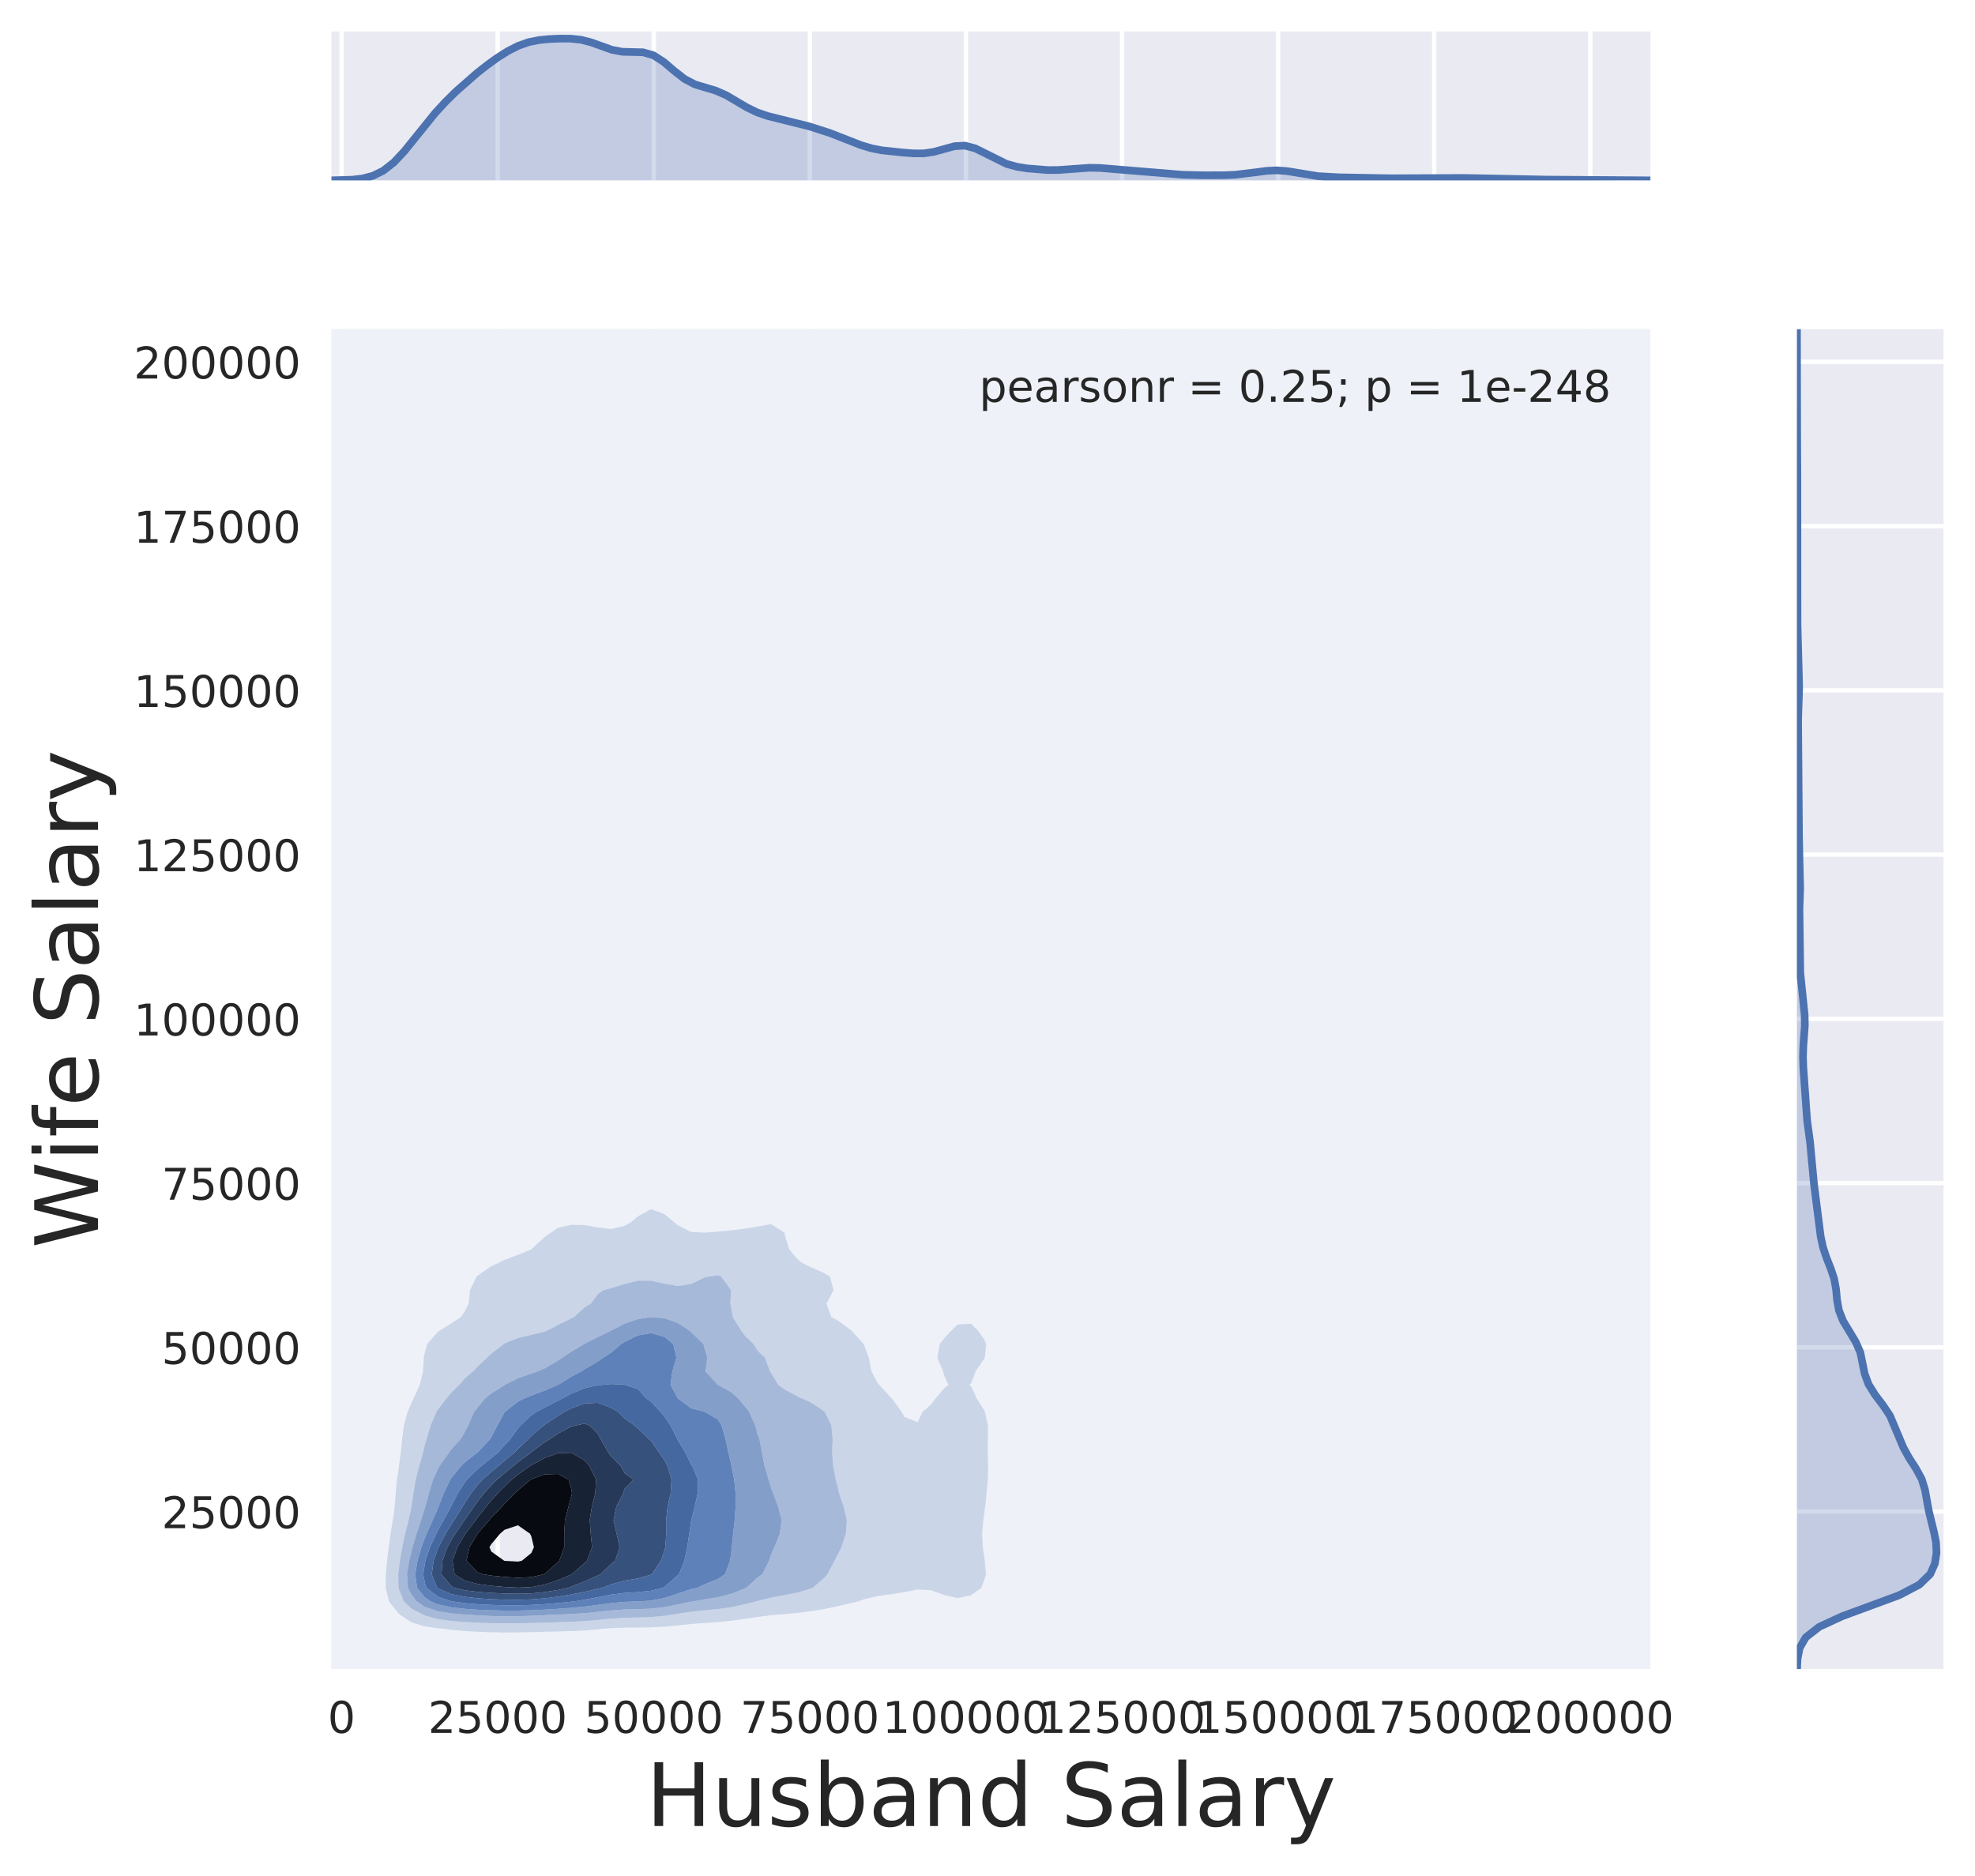 <?xml version="1.0" encoding="utf-8" standalone="no"?>
<!DOCTYPE svg PUBLIC "-//W3C//DTD SVG 1.1//EN"
  "http://www.w3.org/Graphics/SVG/1.1/DTD/svg11.dtd">
<!-- Created with matplotlib (http://matplotlib.org/) -->
<svg height="428.608pt" version="1.1" viewBox="0 0 451.23 428.608" width="451.23pt" xmlns="http://www.w3.org/2000/svg" xmlns:xlink="http://www.w3.org/1999/xlink">
 <defs>
  <style type="text/css">
*{stroke-linecap:butt;stroke-linejoin:round;}
  </style>
 </defs>
 <g id="figure_1">
  <g id="patch_1">
   <path d="M 0 428.608 
L 451.23 428.608 
L 451.23 0 
L 0 0 
z
" style="fill:#ffffff;"/>
  </g>
  <g id="axes_1">
   <g id="patch_2">
    <path d="M 75.731 381.374 
L 377.067 381.374 
L 377.067 75.232 
L 75.731 75.232 
z
" style="fill:#eaeaf2;"/>
   </g>
   <g id="matplotlib.axis_1">
    <g id="xtick_1">
     <g id="line2d_1">
      <path clip-path="url(#pba46b3aaeb)" d="M 78.044 381.374 
L 78.044 75.232 
" style="fill:none;stroke:#ffffff;stroke-linecap:round;"/>
     </g>
     <g id="line2d_2"/>
     <g id="text_1">
      <!-- 0 -->
      <defs>
       <path d="M 31.781 66.406 
Q 24.172 66.406 20.328 58.906 
Q 16.5 51.422 16.5 36.375 
Q 16.5 21.391 20.328 13.891 
Q 24.172 6.391 31.781 6.391 
Q 39.453 6.391 43.281 13.891 
Q 47.125 21.391 47.125 36.375 
Q 47.125 51.422 43.281 58.906 
Q 39.453 66.406 31.781 66.406 
z
M 31.781 74.219 
Q 44.047 74.219 50.516 64.516 
Q 56.984 54.828 56.984 36.375 
Q 56.984 17.969 50.516 8.266 
Q 44.047 -1.422 31.781 -1.422 
Q 19.531 -1.422 13.062 8.266 
Q 6.594 17.969 6.594 36.375 
Q 6.594 54.828 13.062 64.516 
Q 19.531 74.219 31.781 74.219 
z
" id="DejaVuSans-30"/>
      </defs>
      <g style="fill:#262626;" transform="translate(74.862 395.972)scale(0.1 -0.1)">
       <use xlink:href="#DejaVuSans-30"/>
      </g>
     </g>
    </g>
    <g id="xtick_2">
     <g id="line2d_3">
      <path clip-path="url(#pba46b3aaeb)" d="M 113.706 381.374 
L 113.706 75.232 
" style="fill:none;stroke:#ffffff;stroke-linecap:round;"/>
     </g>
     <g id="line2d_4"/>
     <g id="text_2">
      <!-- 25000 -->
      <defs>
       <path d="M 19.188 8.297 
L 53.609 8.297 
L 53.609 0 
L 7.328 0 
L 7.328 8.297 
Q 12.938 14.109 22.625 23.891 
Q 32.328 33.688 34.812 36.531 
Q 39.547 41.844 41.422 45.531 
Q 43.312 49.219 43.312 52.781 
Q 43.312 58.594 39.234 62.25 
Q 35.156 65.922 28.609 65.922 
Q 23.969 65.922 18.812 64.312 
Q 13.672 62.703 7.812 59.422 
L 7.812 69.391 
Q 13.766 71.781 18.938 73 
Q 24.125 74.219 28.422 74.219 
Q 39.75 74.219 46.484 68.547 
Q 53.219 62.891 53.219 53.422 
Q 53.219 48.922 51.531 44.891 
Q 49.859 40.875 45.406 35.406 
Q 44.188 33.984 37.641 27.219 
Q 31.109 20.453 19.188 8.297 
z
" id="DejaVuSans-32"/>
       <path d="M 10.797 72.906 
L 49.516 72.906 
L 49.516 64.594 
L 19.828 64.594 
L 19.828 46.734 
Q 21.969 47.469 24.109 47.828 
Q 26.266 48.188 28.422 48.188 
Q 40.625 48.188 47.75 41.5 
Q 54.891 34.812 54.891 23.391 
Q 54.891 11.625 47.562 5.094 
Q 40.234 -1.422 26.906 -1.422 
Q 22.312 -1.422 17.547 -0.641 
Q 12.797 0.141 7.719 1.703 
L 7.719 11.625 
Q 12.109 9.234 16.797 8.062 
Q 21.484 6.891 26.703 6.891 
Q 35.156 6.891 40.078 11.328 
Q 45.016 15.766 45.016 23.391 
Q 45.016 31 40.078 35.438 
Q 35.156 39.891 26.703 39.891 
Q 22.75 39.891 18.812 39.016 
Q 14.891 38.141 10.797 36.281 
z
" id="DejaVuSans-35"/>
      </defs>
      <g style="fill:#262626;" transform="translate(97.799 395.972)scale(0.1 -0.1)">
       <use xlink:href="#DejaVuSans-32"/>
       <use x="63.623" xlink:href="#DejaVuSans-35"/>
       <use x="127.246" xlink:href="#DejaVuSans-30"/>
       <use x="190.869" xlink:href="#DejaVuSans-30"/>
       <use x="254.492" xlink:href="#DejaVuSans-30"/>
      </g>
     </g>
    </g>
    <g id="xtick_3">
     <g id="line2d_5">
      <path clip-path="url(#pba46b3aaeb)" d="M 149.368 381.374 
L 149.368 75.232 
" style="fill:none;stroke:#ffffff;stroke-linecap:round;"/>
     </g>
     <g id="line2d_6"/>
     <g id="text_3">
      <!-- 50000 -->
      <g style="fill:#262626;" transform="translate(133.461 395.972)scale(0.1 -0.1)">
       <use xlink:href="#DejaVuSans-35"/>
       <use x="63.623" xlink:href="#DejaVuSans-30"/>
       <use x="127.246" xlink:href="#DejaVuSans-30"/>
       <use x="190.869" xlink:href="#DejaVuSans-30"/>
       <use x="254.492" xlink:href="#DejaVuSans-30"/>
      </g>
     </g>
    </g>
    <g id="xtick_4">
     <g id="line2d_7">
      <path clip-path="url(#pba46b3aaeb)" d="M 185.03 381.374 
L 185.03 75.232 
" style="fill:none;stroke:#ffffff;stroke-linecap:round;"/>
     </g>
     <g id="line2d_8"/>
     <g id="text_4">
      <!-- 75000 -->
      <defs>
       <path d="M 8.203 72.906 
L 55.078 72.906 
L 55.078 68.703 
L 28.609 0 
L 18.312 0 
L 43.219 64.594 
L 8.203 64.594 
z
" id="DejaVuSans-37"/>
      </defs>
      <g style="fill:#262626;" transform="translate(169.123 395.972)scale(0.1 -0.1)">
       <use xlink:href="#DejaVuSans-37"/>
       <use x="63.623" xlink:href="#DejaVuSans-35"/>
       <use x="127.246" xlink:href="#DejaVuSans-30"/>
       <use x="190.869" xlink:href="#DejaVuSans-30"/>
       <use x="254.492" xlink:href="#DejaVuSans-30"/>
      </g>
     </g>
    </g>
    <g id="xtick_5">
     <g id="line2d_9">
      <path clip-path="url(#pba46b3aaeb)" d="M 220.692 381.374 
L 220.692 75.232 
" style="fill:none;stroke:#ffffff;stroke-linecap:round;"/>
     </g>
     <g id="line2d_10"/>
     <g id="text_5">
      <!-- 100000 -->
      <defs>
       <path d="M 12.406 8.297 
L 28.516 8.297 
L 28.516 63.922 
L 10.984 60.406 
L 10.984 69.391 
L 28.422 72.906 
L 38.281 72.906 
L 38.281 8.297 
L 54.391 8.297 
L 54.391 0 
L 12.406 0 
z
" id="DejaVuSans-31"/>
      </defs>
      <g style="fill:#262626;" transform="translate(201.604 395.972)scale(0.1 -0.1)">
       <use xlink:href="#DejaVuSans-31"/>
       <use x="63.623" xlink:href="#DejaVuSans-30"/>
       <use x="127.246" xlink:href="#DejaVuSans-30"/>
       <use x="190.869" xlink:href="#DejaVuSans-30"/>
       <use x="254.492" xlink:href="#DejaVuSans-30"/>
       <use x="318.115" xlink:href="#DejaVuSans-30"/>
      </g>
     </g>
    </g>
    <g id="xtick_6">
     <g id="line2d_11">
      <path clip-path="url(#pba46b3aaeb)" d="M 256.354 381.374 
L 256.354 75.232 
" style="fill:none;stroke:#ffffff;stroke-linecap:round;"/>
     </g>
     <g id="line2d_12"/>
     <g id="text_6">
      <!-- 125000 -->
      <g style="fill:#262626;" transform="translate(237.266 395.972)scale(0.1 -0.1)">
       <use xlink:href="#DejaVuSans-31"/>
       <use x="63.623" xlink:href="#DejaVuSans-32"/>
       <use x="127.246" xlink:href="#DejaVuSans-35"/>
       <use x="190.869" xlink:href="#DejaVuSans-30"/>
       <use x="254.492" xlink:href="#DejaVuSans-30"/>
       <use x="318.115" xlink:href="#DejaVuSans-30"/>
      </g>
     </g>
    </g>
    <g id="xtick_7">
     <g id="line2d_13">
      <path clip-path="url(#pba46b3aaeb)" d="M 292.016 381.374 
L 292.016 75.232 
" style="fill:none;stroke:#ffffff;stroke-linecap:round;"/>
     </g>
     <g id="line2d_14"/>
     <g id="text_7">
      <!-- 150000 -->
      <g style="fill:#262626;" transform="translate(272.928 395.972)scale(0.1 -0.1)">
       <use xlink:href="#DejaVuSans-31"/>
       <use x="63.623" xlink:href="#DejaVuSans-35"/>
       <use x="127.246" xlink:href="#DejaVuSans-30"/>
       <use x="190.869" xlink:href="#DejaVuSans-30"/>
       <use x="254.492" xlink:href="#DejaVuSans-30"/>
       <use x="318.115" xlink:href="#DejaVuSans-30"/>
      </g>
     </g>
    </g>
    <g id="xtick_8">
     <g id="line2d_15">
      <path clip-path="url(#pba46b3aaeb)" d="M 327.678 381.374 
L 327.678 75.232 
" style="fill:none;stroke:#ffffff;stroke-linecap:round;"/>
     </g>
     <g id="line2d_16"/>
     <g id="text_8">
      <!-- 175000 -->
      <g style="fill:#262626;" transform="translate(308.59 395.972)scale(0.1 -0.1)">
       <use xlink:href="#DejaVuSans-31"/>
       <use x="63.623" xlink:href="#DejaVuSans-37"/>
       <use x="127.246" xlink:href="#DejaVuSans-35"/>
       <use x="190.869" xlink:href="#DejaVuSans-30"/>
       <use x="254.492" xlink:href="#DejaVuSans-30"/>
       <use x="318.115" xlink:href="#DejaVuSans-30"/>
      </g>
     </g>
    </g>
    <g id="xtick_9">
     <g id="line2d_17">
      <path clip-path="url(#pba46b3aaeb)" d="M 363.34 381.374 
L 363.34 75.232 
" style="fill:none;stroke:#ffffff;stroke-linecap:round;"/>
     </g>
     <g id="line2d_18"/>
     <g id="text_9">
      <!-- 200000 -->
      <g style="fill:#262626;" transform="translate(344.252 395.972)scale(0.1 -0.1)">
       <use xlink:href="#DejaVuSans-32"/>
       <use x="63.623" xlink:href="#DejaVuSans-30"/>
       <use x="127.246" xlink:href="#DejaVuSans-30"/>
       <use x="190.869" xlink:href="#DejaVuSans-30"/>
       <use x="254.492" xlink:href="#DejaVuSans-30"/>
       <use x="318.115" xlink:href="#DejaVuSans-30"/>
      </g>
     </g>
    </g>
    <g id="text_10">
     <!-- Husband Salary -->
     <defs>
      <path d="M 9.812 72.906 
L 19.672 72.906 
L 19.672 43.016 
L 55.516 43.016 
L 55.516 72.906 
L 65.375 72.906 
L 65.375 0 
L 55.516 0 
L 55.516 34.719 
L 19.672 34.719 
L 19.672 0 
L 9.812 0 
z
" id="DejaVuSans-48"/>
      <path d="M 8.5 21.578 
L 8.5 54.688 
L 17.484 54.688 
L 17.484 21.922 
Q 17.484 14.156 20.5 10.266 
Q 23.531 6.391 29.594 6.391 
Q 36.859 6.391 41.078 11.031 
Q 45.312 15.672 45.312 23.688 
L 45.312 54.688 
L 54.297 54.688 
L 54.297 0 
L 45.312 0 
L 45.312 8.406 
Q 42.047 3.422 37.719 1 
Q 33.406 -1.422 27.688 -1.422 
Q 18.266 -1.422 13.375 4.438 
Q 8.5 10.297 8.5 21.578 
z
M 31.109 56 
z
" id="DejaVuSans-75"/>
      <path d="M 44.281 53.078 
L 44.281 44.578 
Q 40.484 46.531 36.375 47.5 
Q 32.281 48.484 27.875 48.484 
Q 21.188 48.484 17.844 46.438 
Q 14.5 44.391 14.5 40.281 
Q 14.5 37.156 16.891 35.375 
Q 19.281 33.594 26.516 31.984 
L 29.594 31.297 
Q 39.156 29.25 43.188 25.516 
Q 47.219 21.781 47.219 15.094 
Q 47.219 7.469 41.188 3.016 
Q 35.156 -1.422 24.609 -1.422 
Q 20.219 -1.422 15.453 -0.562 
Q 10.688 0.297 5.422 2 
L 5.422 11.281 
Q 10.406 8.688 15.234 7.391 
Q 20.062 6.109 24.812 6.109 
Q 31.156 6.109 34.562 8.281 
Q 37.984 10.453 37.984 14.406 
Q 37.984 18.062 35.516 20.016 
Q 33.062 21.969 24.703 23.781 
L 21.578 24.516 
Q 13.234 26.266 9.516 29.906 
Q 5.812 33.547 5.812 39.891 
Q 5.812 47.609 11.281 51.797 
Q 16.75 56 26.812 56 
Q 31.781 56 36.172 55.266 
Q 40.578 54.547 44.281 53.078 
z
" id="DejaVuSans-73"/>
      <path d="M 48.688 27.297 
Q 48.688 37.203 44.609 42.844 
Q 40.531 48.484 33.406 48.484 
Q 26.266 48.484 22.188 42.844 
Q 18.109 37.203 18.109 27.297 
Q 18.109 17.391 22.188 11.75 
Q 26.266 6.109 33.406 6.109 
Q 40.531 6.109 44.609 11.75 
Q 48.688 17.391 48.688 27.297 
z
M 18.109 46.391 
Q 20.953 51.266 25.266 53.625 
Q 29.594 56 35.594 56 
Q 45.562 56 51.781 48.094 
Q 58.016 40.188 58.016 27.297 
Q 58.016 14.406 51.781 6.484 
Q 45.562 -1.422 35.594 -1.422 
Q 29.594 -1.422 25.266 0.953 
Q 20.953 3.328 18.109 8.203 
L 18.109 0 
L 9.078 0 
L 9.078 75.984 
L 18.109 75.984 
z
" id="DejaVuSans-62"/>
      <path d="M 34.281 27.484 
Q 23.391 27.484 19.188 25 
Q 14.984 22.516 14.984 16.5 
Q 14.984 11.719 18.141 8.906 
Q 21.297 6.109 26.703 6.109 
Q 34.188 6.109 38.703 11.406 
Q 43.219 16.703 43.219 25.484 
L 43.219 27.484 
z
M 52.203 31.203 
L 52.203 0 
L 43.219 0 
L 43.219 8.297 
Q 40.141 3.328 35.547 0.953 
Q 30.953 -1.422 24.312 -1.422 
Q 15.922 -1.422 10.953 3.297 
Q 6 8.016 6 15.922 
Q 6 25.141 12.172 29.828 
Q 18.359 34.516 30.609 34.516 
L 43.219 34.516 
L 43.219 35.406 
Q 43.219 41.609 39.141 45 
Q 35.062 48.391 27.688 48.391 
Q 23 48.391 18.547 47.266 
Q 14.109 46.141 10.016 43.891 
L 10.016 52.203 
Q 14.938 54.109 19.578 55.047 
Q 24.219 56 28.609 56 
Q 40.484 56 46.344 49.844 
Q 52.203 43.703 52.203 31.203 
z
" id="DejaVuSans-61"/>
      <path d="M 54.891 33.016 
L 54.891 0 
L 45.906 0 
L 45.906 32.719 
Q 45.906 40.484 42.875 44.328 
Q 39.844 48.188 33.797 48.188 
Q 26.516 48.188 22.312 43.547 
Q 18.109 38.922 18.109 30.906 
L 18.109 0 
L 9.078 0 
L 9.078 54.688 
L 18.109 54.688 
L 18.109 46.188 
Q 21.344 51.125 25.703 53.562 
Q 30.078 56 35.797 56 
Q 45.219 56 50.047 50.172 
Q 54.891 44.344 54.891 33.016 
z
" id="DejaVuSans-6e"/>
      <path d="M 45.406 46.391 
L 45.406 75.984 
L 54.391 75.984 
L 54.391 0 
L 45.406 0 
L 45.406 8.203 
Q 42.578 3.328 38.25 0.953 
Q 33.938 -1.422 27.875 -1.422 
Q 17.969 -1.422 11.734 6.484 
Q 5.516 14.406 5.516 27.297 
Q 5.516 40.188 11.734 48.094 
Q 17.969 56 27.875 56 
Q 33.938 56 38.25 53.625 
Q 42.578 51.266 45.406 46.391 
z
M 14.797 27.297 
Q 14.797 17.391 18.875 11.75 
Q 22.953 6.109 30.078 6.109 
Q 37.203 6.109 41.297 11.75 
Q 45.406 17.391 45.406 27.297 
Q 45.406 37.203 41.297 42.844 
Q 37.203 48.484 30.078 48.484 
Q 22.953 48.484 18.875 42.844 
Q 14.797 37.203 14.797 27.297 
z
" id="DejaVuSans-64"/>
      <path id="DejaVuSans-20"/>
      <path d="M 53.516 70.516 
L 53.516 60.891 
Q 47.906 63.578 42.922 64.891 
Q 37.938 66.219 33.297 66.219 
Q 25.25 66.219 20.875 63.094 
Q 16.5 59.969 16.5 54.203 
Q 16.5 49.359 19.406 46.891 
Q 22.312 44.438 30.422 42.922 
L 36.375 41.703 
Q 47.406 39.594 52.656 34.297 
Q 57.906 29 57.906 20.125 
Q 57.906 9.516 50.797 4.047 
Q 43.703 -1.422 29.984 -1.422 
Q 24.812 -1.422 18.969 -0.25 
Q 13.141 0.922 6.891 3.219 
L 6.891 13.375 
Q 12.891 10.016 18.656 8.297 
Q 24.422 6.594 29.984 6.594 
Q 38.422 6.594 43.016 9.906 
Q 47.609 13.234 47.609 19.391 
Q 47.609 24.75 44.312 27.781 
Q 41.016 30.812 33.5 32.328 
L 27.484 33.5 
Q 16.453 35.688 11.516 40.375 
Q 6.594 45.062 6.594 53.422 
Q 6.594 63.094 13.406 68.656 
Q 20.219 74.219 32.172 74.219 
Q 37.312 74.219 42.625 73.281 
Q 47.953 72.359 53.516 70.516 
z
" id="DejaVuSans-53"/>
      <path d="M 9.422 75.984 
L 18.406 75.984 
L 18.406 0 
L 9.422 0 
z
" id="DejaVuSans-6c"/>
      <path d="M 41.109 46.297 
Q 39.594 47.172 37.812 47.578 
Q 36.031 48 33.891 48 
Q 26.266 48 22.188 43.047 
Q 18.109 38.094 18.109 28.812 
L 18.109 0 
L 9.078 0 
L 9.078 54.688 
L 18.109 54.688 
L 18.109 46.188 
Q 20.953 51.172 25.484 53.578 
Q 30.031 56 36.531 56 
Q 37.453 56 38.578 55.875 
Q 39.703 55.766 41.062 55.516 
z
" id="DejaVuSans-72"/>
      <path d="M 32.172 -5.078 
Q 28.375 -14.844 24.75 -17.812 
Q 21.141 -20.797 15.094 -20.797 
L 7.906 -20.797 
L 7.906 -13.281 
L 13.188 -13.281 
Q 16.891 -13.281 18.938 -11.516 
Q 21 -9.766 23.484 -3.219 
L 25.094 0.875 
L 2.984 54.688 
L 12.5 54.688 
L 29.594 11.922 
L 46.688 54.688 
L 56.203 54.688 
z
" id="DejaVuSans-79"/>
     </defs>
     <g style="fill:#262626;" transform="translate(147.579 417.249)scale(0.2 -0.2)">
      <use xlink:href="#DejaVuSans-48"/>
      <use x="75.195" xlink:href="#DejaVuSans-75"/>
      <use x="138.574" xlink:href="#DejaVuSans-73"/>
      <use x="190.674" xlink:href="#DejaVuSans-62"/>
      <use x="254.15" xlink:href="#DejaVuSans-61"/>
      <use x="315.43" xlink:href="#DejaVuSans-6e"/>
      <use x="378.809" xlink:href="#DejaVuSans-64"/>
      <use x="442.285" xlink:href="#DejaVuSans-20"/>
      <use x="474.072" xlink:href="#DejaVuSans-53"/>
      <use x="537.549" xlink:href="#DejaVuSans-61"/>
      <use x="598.828" xlink:href="#DejaVuSans-6c"/>
      <use x="626.611" xlink:href="#DejaVuSans-61"/>
      <use x="687.891" xlink:href="#DejaVuSans-72"/>
      <use x="729.004" xlink:href="#DejaVuSans-79"/>
     </g>
    </g>
   </g>
   <g id="matplotlib.axis_2">
    <g id="ytick_1">
     <g id="line2d_19">
      <path clip-path="url(#pba46b3aaeb)" d="M 75.731 345.397 
L 377.067 345.397 
" style="fill:none;stroke:#ffffff;stroke-linecap:round;"/>
     </g>
     <g id="line2d_20"/>
     <g id="text_11">
      <!-- 25000 -->
      <g style="fill:#262626;" transform="translate(36.919 349.196)scale(0.1 -0.1)">
       <use xlink:href="#DejaVuSans-32"/>
       <use x="63.623" xlink:href="#DejaVuSans-35"/>
       <use x="127.246" xlink:href="#DejaVuSans-30"/>
       <use x="190.869" xlink:href="#DejaVuSans-30"/>
       <use x="254.492" xlink:href="#DejaVuSans-30"/>
      </g>
     </g>
    </g>
    <g id="ytick_2">
     <g id="line2d_21">
      <path clip-path="url(#pba46b3aaeb)" d="M 75.731 307.867 
L 377.067 307.867 
" style="fill:none;stroke:#ffffff;stroke-linecap:round;"/>
     </g>
     <g id="line2d_22"/>
     <g id="text_12">
      <!-- 50000 -->
      <g style="fill:#262626;" transform="translate(36.919 311.666)scale(0.1 -0.1)">
       <use xlink:href="#DejaVuSans-35"/>
       <use x="63.623" xlink:href="#DejaVuSans-30"/>
       <use x="127.246" xlink:href="#DejaVuSans-30"/>
       <use x="190.869" xlink:href="#DejaVuSans-30"/>
       <use x="254.492" xlink:href="#DejaVuSans-30"/>
      </g>
     </g>
    </g>
    <g id="ytick_3">
     <g id="line2d_23">
      <path clip-path="url(#pba46b3aaeb)" d="M 75.731 270.337 
L 377.067 270.337 
" style="fill:none;stroke:#ffffff;stroke-linecap:round;"/>
     </g>
     <g id="line2d_24"/>
     <g id="text_13">
      <!-- 75000 -->
      <g style="fill:#262626;" transform="translate(36.919 274.136)scale(0.1 -0.1)">
       <use xlink:href="#DejaVuSans-37"/>
       <use x="63.623" xlink:href="#DejaVuSans-35"/>
       <use x="127.246" xlink:href="#DejaVuSans-30"/>
       <use x="190.869" xlink:href="#DejaVuSans-30"/>
       <use x="254.492" xlink:href="#DejaVuSans-30"/>
      </g>
     </g>
    </g>
    <g id="ytick_4">
     <g id="line2d_25">
      <path clip-path="url(#pba46b3aaeb)" d="M 75.731 232.807 
L 377.067 232.807 
" style="fill:none;stroke:#ffffff;stroke-linecap:round;"/>
     </g>
     <g id="line2d_26"/>
     <g id="text_14">
      <!-- 100000 -->
      <g style="fill:#262626;" transform="translate(30.556 236.606)scale(0.1 -0.1)">
       <use xlink:href="#DejaVuSans-31"/>
       <use x="63.623" xlink:href="#DejaVuSans-30"/>
       <use x="127.246" xlink:href="#DejaVuSans-30"/>
       <use x="190.869" xlink:href="#DejaVuSans-30"/>
       <use x="254.492" xlink:href="#DejaVuSans-30"/>
       <use x="318.115" xlink:href="#DejaVuSans-30"/>
      </g>
     </g>
    </g>
    <g id="ytick_5">
     <g id="line2d_27">
      <path clip-path="url(#pba46b3aaeb)" d="M 75.731 195.277 
L 377.067 195.277 
" style="fill:none;stroke:#ffffff;stroke-linecap:round;"/>
     </g>
     <g id="line2d_28"/>
     <g id="text_15">
      <!-- 125000 -->
      <g style="fill:#262626;" transform="translate(30.556 199.076)scale(0.1 -0.1)">
       <use xlink:href="#DejaVuSans-31"/>
       <use x="63.623" xlink:href="#DejaVuSans-32"/>
       <use x="127.246" xlink:href="#DejaVuSans-35"/>
       <use x="190.869" xlink:href="#DejaVuSans-30"/>
       <use x="254.492" xlink:href="#DejaVuSans-30"/>
       <use x="318.115" xlink:href="#DejaVuSans-30"/>
      </g>
     </g>
    </g>
    <g id="ytick_6">
     <g id="line2d_29">
      <path clip-path="url(#pba46b3aaeb)" d="M 75.731 157.747 
L 377.067 157.747 
" style="fill:none;stroke:#ffffff;stroke-linecap:round;"/>
     </g>
     <g id="line2d_30"/>
     <g id="text_16">
      <!-- 150000 -->
      <g style="fill:#262626;" transform="translate(30.556 161.546)scale(0.1 -0.1)">
       <use xlink:href="#DejaVuSans-31"/>
       <use x="63.623" xlink:href="#DejaVuSans-35"/>
       <use x="127.246" xlink:href="#DejaVuSans-30"/>
       <use x="190.869" xlink:href="#DejaVuSans-30"/>
       <use x="254.492" xlink:href="#DejaVuSans-30"/>
       <use x="318.115" xlink:href="#DejaVuSans-30"/>
      </g>
     </g>
    </g>
    <g id="ytick_7">
     <g id="line2d_31">
      <path clip-path="url(#pba46b3aaeb)" d="M 75.731 120.217 
L 377.067 120.217 
" style="fill:none;stroke:#ffffff;stroke-linecap:round;"/>
     </g>
     <g id="line2d_32"/>
     <g id="text_17">
      <!-- 175000 -->
      <g style="fill:#262626;" transform="translate(30.556 124.016)scale(0.1 -0.1)">
       <use xlink:href="#DejaVuSans-31"/>
       <use x="63.623" xlink:href="#DejaVuSans-37"/>
       <use x="127.246" xlink:href="#DejaVuSans-35"/>
       <use x="190.869" xlink:href="#DejaVuSans-30"/>
       <use x="254.492" xlink:href="#DejaVuSans-30"/>
       <use x="318.115" xlink:href="#DejaVuSans-30"/>
      </g>
     </g>
    </g>
    <g id="ytick_8">
     <g id="line2d_33">
      <path clip-path="url(#pba46b3aaeb)" d="M 75.731 82.687 
L 377.067 82.687 
" style="fill:none;stroke:#ffffff;stroke-linecap:round;"/>
     </g>
     <g id="line2d_34"/>
     <g id="text_18">
      <!-- 200000 -->
      <g style="fill:#262626;" transform="translate(30.556 86.486)scale(0.1 -0.1)">
       <use xlink:href="#DejaVuSans-32"/>
       <use x="63.623" xlink:href="#DejaVuSans-30"/>
       <use x="127.246" xlink:href="#DejaVuSans-30"/>
       <use x="190.869" xlink:href="#DejaVuSans-30"/>
       <use x="254.492" xlink:href="#DejaVuSans-30"/>
       <use x="318.115" xlink:href="#DejaVuSans-30"/>
      </g>
     </g>
    </g>
    <g id="text_19">
     <!-- Wife Salary -->
     <defs>
      <path d="M 3.328 72.906 
L 13.281 72.906 
L 28.609 11.281 
L 43.891 72.906 
L 54.984 72.906 
L 70.312 11.281 
L 85.594 72.906 
L 95.609 72.906 
L 77.297 0 
L 64.891 0 
L 49.516 63.281 
L 33.984 0 
L 21.578 0 
z
" id="DejaVuSans-57"/>
      <path d="M 9.422 54.688 
L 18.406 54.688 
L 18.406 0 
L 9.422 0 
z
M 9.422 75.984 
L 18.406 75.984 
L 18.406 64.594 
L 9.422 64.594 
z
" id="DejaVuSans-69"/>
      <path d="M 37.109 75.984 
L 37.109 68.5 
L 28.516 68.5 
Q 23.688 68.5 21.797 66.547 
Q 19.922 64.594 19.922 59.516 
L 19.922 54.688 
L 34.719 54.688 
L 34.719 47.703 
L 19.922 47.703 
L 19.922 0 
L 10.891 0 
L 10.891 47.703 
L 2.297 47.703 
L 2.297 54.688 
L 10.891 54.688 
L 10.891 58.5 
Q 10.891 67.625 15.141 71.797 
Q 19.391 75.984 28.609 75.984 
z
" id="DejaVuSans-66"/>
      <path d="M 56.203 29.594 
L 56.203 25.203 
L 14.891 25.203 
Q 15.484 15.922 20.484 11.062 
Q 25.484 6.203 34.422 6.203 
Q 39.594 6.203 44.453 7.469 
Q 49.312 8.734 54.109 11.281 
L 54.109 2.781 
Q 49.266 0.734 44.188 -0.344 
Q 39.109 -1.422 33.891 -1.422 
Q 20.797 -1.422 13.156 6.188 
Q 5.516 13.812 5.516 26.812 
Q 5.516 40.234 12.766 48.109 
Q 20.016 56 32.328 56 
Q 43.359 56 49.781 48.891 
Q 56.203 41.797 56.203 29.594 
z
M 47.219 32.234 
Q 47.125 39.594 43.094 43.984 
Q 39.062 48.391 32.422 48.391 
Q 24.906 48.391 20.391 44.141 
Q 15.875 39.891 15.188 32.172 
z
" id="DejaVuSans-65"/>
     </defs>
     <g style="fill:#262626;" transform="translate(22.397 285.229)rotate(-90)scale(0.2 -0.2)">
      <use xlink:href="#DejaVuSans-57"/>
      <use x="98.846" xlink:href="#DejaVuSans-69"/>
      <use x="126.629" xlink:href="#DejaVuSans-66"/>
      <use x="161.834" xlink:href="#DejaVuSans-65"/>
      <use x="223.357" xlink:href="#DejaVuSans-20"/>
      <use x="255.145" xlink:href="#DejaVuSans-53"/>
      <use x="318.621" xlink:href="#DejaVuSans-61"/>
      <use x="379.9" xlink:href="#DejaVuSans-6c"/>
      <use x="407.684" xlink:href="#DejaVuSans-61"/>
      <use x="468.963" xlink:href="#DejaVuSans-72"/>
      <use x="510.076" xlink:href="#DejaVuSans-79"/>
     </g>
    </g>
   </g>
   <g id="PathCollection_1">
    <path clip-path="url(#pba46b3aaeb)" d="M 78.775 381.374 
L 81.819 381.374 
L 84.863 381.374 
L 87.906 381.374 
L 90.95 381.374 
L 93.994 381.374 
L 97.038 381.374 
L 100.082 381.374 
L 103.125 381.374 
L 106.169 381.374 
L 109.213 381.374 
L 112.257 381.374 
L 115.301 381.374 
L 118.344 381.374 
L 121.388 381.374 
L 124.432 381.374 
L 127.476 381.374 
L 130.519 381.374 
L 133.563 381.374 
L 136.607 381.374 
L 139.651 381.374 
L 142.695 381.374 
L 145.738 381.374 
L 148.782 381.374 
L 151.826 381.374 
L 154.87 381.374 
L 157.914 381.374 
L 160.957 381.374 
L 164.001 381.374 
L 167.045 381.374 
L 170.089 381.374 
L 173.133 381.374 
L 176.176 381.374 
L 179.22 381.374 
L 182.264 381.374 
L 185.308 381.374 
L 188.352 381.374 
L 191.395 381.374 
L 194.439 381.374 
L 197.483 381.374 
L 200.527 381.374 
L 203.57 381.374 
L 206.614 381.374 
L 209.658 381.374 
L 212.702 381.374 
L 215.746 381.374 
L 218.789 381.374 
L 221.833 381.374 
L 224.877 381.374 
L 227.921 381.374 
L 230.965 381.374 
L 234.008 381.374 
L 237.052 381.374 
L 240.096 381.374 
L 243.14 381.374 
L 246.184 381.374 
L 249.227 381.374 
L 252.271 381.374 
L 255.315 381.374 
L 258.359 381.374 
L 261.403 381.374 
L 264.446 381.374 
L 267.49 381.374 
L 270.534 381.374 
L 273.578 381.374 
L 276.621 381.374 
L 279.665 381.374 
L 282.709 381.374 
L 285.753 381.374 
L 288.797 381.374 
L 291.84 381.374 
L 294.884 381.374 
L 297.928 381.374 
L 300.972 381.374 
L 304.016 381.374 
L 307.059 381.374 
L 310.103 381.374 
L 313.147 381.374 
L 316.191 381.374 
L 319.235 381.374 
L 322.278 381.374 
L 325.322 381.374 
L 328.366 381.374 
L 331.41 381.374 
L 334.454 381.374 
L 337.497 381.374 
L 340.541 381.374 
L 343.585 381.374 
L 346.629 381.374 
L 349.672 381.374 
L 352.716 381.374 
L 355.76 381.374 
L 358.804 381.374 
L 361.848 381.374 
L 364.891 381.374 
L 367.935 381.374 
L 370.979 381.374 
L 374.023 381.374 
L 377.067 381.374 
L 377.067 378.281 
L 377.067 375.189 
L 377.067 372.097 
L 377.067 369.004 
L 377.067 365.912 
L 377.067 362.82 
L 377.067 359.727 
L 377.067 356.635 
L 377.067 353.543 
L 377.067 350.45 
L 377.067 347.358 
L 377.067 344.266 
L 377.067 341.173 
L 377.067 338.081 
L 377.067 334.989 
L 377.067 331.896 
L 377.067 328.804 
L 377.067 325.712 
L 377.067 322.619 
L 377.067 319.527 
L 377.067 316.435 
L 377.067 313.342 
L 377.067 310.25 
L 377.067 307.157 
L 377.067 304.065 
L 377.067 300.973 
L 377.067 297.88 
L 377.067 294.788 
L 377.067 291.696 
L 377.067 288.603 
L 377.067 285.511 
L 377.067 282.419 
L 377.067 279.326 
L 377.067 276.234 
L 377.067 273.142 
L 377.067 270.049 
L 377.067 266.957 
L 377.067 263.865 
L 377.067 260.772 
L 377.067 257.68 
L 377.067 254.588 
L 377.067 251.495 
L 377.067 248.403 
L 377.067 245.311 
L 377.067 242.218 
L 377.067 239.126 
L 377.067 236.034 
L 377.067 232.941 
L 377.067 229.849 
L 377.067 226.756 
L 377.067 223.664 
L 377.067 220.572 
L 377.067 217.479 
L 377.067 214.387 
L 377.067 211.295 
L 377.067 208.202 
L 377.067 205.11 
L 377.067 202.018 
L 377.067 198.925 
L 377.067 195.833 
L 377.067 192.741 
L 377.067 189.648 
L 377.067 186.556 
L 377.067 183.464 
L 377.067 180.371 
L 377.067 177.279 
L 377.067 174.187 
L 377.067 171.094 
L 377.067 168.002 
L 377.067 164.91 
L 377.067 161.817 
L 377.067 158.725 
L 377.067 155.633 
L 377.067 152.54 
L 377.067 149.448 
L 377.067 146.356 
L 377.067 143.263 
L 377.067 140.171 
L 377.067 137.078 
L 377.067 133.986 
L 377.067 130.894 
L 377.067 127.801 
L 377.067 124.709 
L 377.067 121.617 
L 377.067 118.524 
L 377.067 115.432 
L 377.067 112.34 
L 377.067 109.247 
L 377.067 106.155 
L 377.067 103.063 
L 377.067 99.97 
L 377.067 96.878 
L 377.067 93.786 
L 377.067 90.693 
L 377.067 87.601 
L 377.067 84.509 
L 377.067 81.416 
L 377.067 78.324 
L 377.067 75.232 
L 374.023 75.232 
L 370.979 75.232 
L 367.935 75.232 
L 364.891 75.232 
L 361.848 75.232 
L 358.804 75.232 
L 355.76 75.232 
L 352.716 75.232 
L 349.672 75.232 
L 346.629 75.232 
L 343.585 75.232 
L 340.541 75.232 
L 337.497 75.232 
L 334.454 75.232 
L 331.41 75.232 
L 328.366 75.232 
L 325.322 75.232 
L 322.278 75.232 
L 319.235 75.232 
L 316.191 75.232 
L 313.147 75.232 
L 310.103 75.232 
L 307.059 75.232 
L 304.016 75.232 
L 300.972 75.232 
L 297.928 75.232 
L 294.884 75.232 
L 291.84 75.232 
L 288.797 75.232 
L 285.753 75.232 
L 282.709 75.232 
L 279.665 75.232 
L 276.621 75.232 
L 273.578 75.232 
L 270.534 75.232 
L 267.49 75.232 
L 264.446 75.232 
L 261.403 75.232 
L 258.359 75.232 
L 255.315 75.232 
L 252.271 75.232 
L 249.227 75.232 
L 246.184 75.232 
L 243.14 75.232 
L 240.096 75.232 
L 237.052 75.232 
L 234.008 75.232 
L 230.965 75.232 
L 227.921 75.232 
L 224.877 75.232 
L 221.833 75.232 
L 218.789 75.232 
L 215.746 75.232 
L 212.702 75.232 
L 209.658 75.232 
L 206.614 75.232 
L 203.57 75.232 
L 200.527 75.232 
L 197.483 75.232 
L 194.439 75.232 
L 191.395 75.232 
L 188.352 75.232 
L 185.308 75.232 
L 182.264 75.232 
L 179.22 75.232 
L 176.176 75.232 
L 173.133 75.232 
L 170.089 75.232 
L 167.045 75.232 
L 164.001 75.232 
L 160.957 75.232 
L 157.914 75.232 
L 154.87 75.232 
L 151.826 75.232 
L 148.782 75.232 
L 145.738 75.232 
L 142.695 75.232 
L 139.651 75.232 
L 136.607 75.232 
L 133.563 75.232 
L 130.519 75.232 
L 127.476 75.232 
L 124.432 75.232 
L 121.388 75.232 
L 118.344 75.232 
L 115.301 75.232 
L 112.257 75.232 
L 109.213 75.232 
L 106.169 75.232 
L 103.125 75.232 
L 100.082 75.232 
L 97.038 75.232 
L 93.994 75.232 
L 90.95 75.232 
L 87.906 75.232 
L 84.863 75.232 
L 81.819 75.232 
L 78.775 75.232 
L 75.731 75.232 
L 75.731 78.324 
L 75.731 81.416 
L 75.731 84.509 
L 75.731 87.601 
L 75.731 90.693 
L 75.731 93.786 
L 75.731 96.878 
L 75.731 99.97 
L 75.731 103.063 
L 75.731 106.155 
L 75.731 109.247 
L 75.731 112.34 
L 75.731 115.432 
L 75.731 118.524 
L 75.731 121.617 
L 75.731 124.709 
L 75.731 127.801 
L 75.731 130.894 
L 75.731 133.986 
L 75.731 137.078 
L 75.731 140.171 
L 75.731 143.263 
L 75.731 146.356 
L 75.731 149.448 
L 75.731 152.54 
L 75.731 155.633 
L 75.731 158.725 
L 75.731 161.817 
L 75.731 164.91 
L 75.731 168.002 
L 75.731 171.094 
L 75.731 174.187 
L 75.731 177.279 
L 75.731 180.371 
L 75.731 183.464 
L 75.731 186.556 
L 75.731 189.648 
L 75.731 192.741 
L 75.731 195.833 
L 75.731 198.925 
L 75.731 202.018 
L 75.731 205.11 
L 75.731 208.202 
L 75.731 211.295 
L 75.731 214.387 
L 75.731 217.479 
L 75.731 220.572 
L 75.731 223.664 
L 75.731 226.756 
L 75.731 229.849 
L 75.731 232.941 
L 75.731 236.034 
L 75.731 239.126 
L 75.731 242.218 
L 75.731 245.311 
L 75.731 248.403 
L 75.731 251.495 
L 75.731 254.588 
L 75.731 257.68 
L 75.731 260.772 
L 75.731 263.865 
L 75.731 266.957 
L 75.731 270.049 
L 75.731 273.142 
L 75.731 276.234 
L 75.731 279.326 
L 75.731 282.419 
L 75.731 285.511 
L 75.731 288.603 
L 75.731 291.696 
L 75.731 294.788 
L 75.731 297.88 
L 75.731 300.973 
L 75.731 304.065 
L 75.731 307.157 
L 75.731 310.25 
L 75.731 313.342 
L 75.731 316.435 
L 75.731 319.527 
L 75.731 322.619 
L 75.731 325.712 
L 75.731 328.804 
L 75.731 331.896 
L 75.731 334.989 
L 75.731 338.081 
L 75.731 341.173 
L 75.731 344.266 
L 75.731 347.358 
L 75.731 350.45 
L 75.731 353.543 
L 75.731 356.635 
L 75.731 359.727 
L 75.731 362.82 
L 75.731 365.912 
L 75.731 369.004 
L 75.731 372.097 
L 75.731 375.189 
L 75.731 378.281 
L 75.731 381.374 
z
M 100.776 372.097 
L 100.082 372.045 
L 97.038 371.629 
L 93.994 370.694 
L 91.459 369.004 
L 90.95 368.537 
L 88.872 365.912 
L 88.139 362.82 
L 88.15 359.727 
L 88.444 356.635 
L 88.808 353.543 
L 89.24 350.45 
L 89.75 347.358 
L 90.172 344.266 
L 90.413 341.173 
L 90.695 338.081 
L 90.95 336.511 
L 91.156 334.989 
L 91.579 331.896 
L 91.883 328.804 
L 92.291 325.712 
L 93.119 322.619 
L 93.994 320.597 
L 94.492 319.527 
L 95.916 316.435 
L 96.672 313.342 
L 96.83 310.25 
L 97.038 309.144 
L 97.574 307.157 
L 100.082 304.287 
L 100.418 304.065 
L 103.125 302.399 
L 105.276 300.973 
L 106.169 299.666 
L 107.089 297.88 
L 107.387 294.788 
L 108.898 291.696 
L 109.213 291.435 
L 112.257 289.326 
L 113.783 288.603 
L 115.301 287.883 
L 118.344 286.721 
L 121.346 285.511 
L 121.388 285.47 
L 124.432 282.676 
L 124.806 282.419 
L 127.476 280.568 
L 130.519 279.876 
L 133.563 279.942 
L 136.607 280.478 
L 139.651 280.83 
L 142.695 280.121 
L 144.11 279.326 
L 145.738 277.95 
L 148.782 276.291 
L 151.826 277.45 
L 154.06 279.326 
L 154.87 279.99 
L 157.914 281.513 
L 160.957 281.675 
L 164.001 281.438 
L 167.045 281.139 
L 170.089 280.762 
L 173.133 280.273 
L 176.176 279.731 
L 179.22 281.644 
L 179.34 282.419 
L 180.328 285.511 
L 182.264 287.805 
L 183.291 288.603 
L 185.308 289.573 
L 188.352 290.935 
L 189.601 291.696 
L 190.426 294.788 
L 188.816 297.88 
L 189.942 300.973 
L 191.395 301.741 
L 194.439 303.953 
L 194.558 304.065 
L 197.376 307.157 
L 197.483 307.52 
L 198.498 310.25 
L 199.086 313.342 
L 200.527 316.066 
L 200.87 316.435 
L 203.57 319.374 
L 203.738 319.527 
L 205.99 322.619 
L 206.614 323.772 
L 209.658 324.977 
L 210.787 322.619 
L 212.702 320.937 
L 213.784 319.527 
L 215.746 317.21 
L 216.707 316.435 
L 215.746 314.389 
L 215.472 313.342 
L 214.144 310.25 
L 214.702 307.157 
L 215.746 305.791 
L 217.351 304.065 
L 218.789 302.664 
L 221.833 302.476 
L 223.449 304.065 
L 224.877 306.094 
L 225.328 307.157 
L 224.977 310.25 
L 224.877 310.46 
L 222.904 313.342 
L 221.833 316.139 
L 221.418 316.435 
L 221.833 316.686 
L 223.133 319.527 
L 224.877 322.307 
L 225.03 322.619 
L 225.701 325.712 
L 225.688 328.804 
L 225.667 331.896 
L 225.754 334.989 
L 225.681 338.081 
L 225.397 341.173 
L 225.072 344.266 
L 224.877 345.868 
L 224.657 347.358 
L 224.378 350.45 
L 224.536 353.543 
L 224.877 355.818 
L 224.985 356.635 
L 225.268 359.727 
L 224.877 360.959 
L 224.174 362.82 
L 221.833 364.535 
L 218.789 365.163 
L 215.746 364.45 
L 212.702 363.371 
L 209.658 363.202 
L 206.614 363.794 
L 203.57 364.289 
L 200.527 364.688 
L 197.483 365.413 
L 196.111 365.912 
L 194.439 366.284 
L 191.395 367.03 
L 188.352 367.663 
L 185.308 368.163 
L 182.264 368.539 
L 179.22 368.816 
L 176.888 369.004 
L 176.176 369.076 
L 173.133 369.463 
L 170.089 369.925 
L 167.045 370.346 
L 164.001 370.637 
L 160.957 370.842 
L 157.914 371.084 
L 154.87 371.405 
L 151.826 371.694 
L 148.782 371.85 
L 145.738 371.885 
L 142.695 371.913 
L 139.651 372.028 
L 138.454 372.097 
L 136.607 372.297 
L 133.563 372.563 
L 130.519 372.703 
L 127.476 372.778 
L 124.432 372.852 
L 121.388 372.937 
L 118.344 373.001 
L 115.301 373.02 
L 112.257 372.976 
L 109.213 372.863 
L 106.169 372.684 
L 103.125 372.424 
z
" style="fill:#eef2f8;"/>
   </g>
   <g id="PathCollection_2">
    <path clip-path="url(#pba46b3aaeb)" d="M 103.125 372.424 
L 106.169 372.684 
L 109.213 372.863 
L 112.257 372.976 
L 115.301 373.02 
L 118.344 373.001 
L 121.388 372.937 
L 124.432 372.852 
L 127.476 372.778 
L 130.519 372.703 
L 133.563 372.563 
L 136.607 372.297 
L 138.454 372.097 
L 139.651 372.028 
L 142.695 371.913 
L 145.738 371.885 
L 148.782 371.85 
L 151.826 371.694 
L 154.87 371.405 
L 157.914 371.084 
L 160.957 370.842 
L 164.001 370.637 
L 167.045 370.346 
L 170.089 369.925 
L 173.133 369.463 
L 176.176 369.076 
L 176.888 369.004 
L 179.22 368.816 
L 182.264 368.539 
L 185.308 368.163 
L 188.352 367.663 
L 191.395 367.03 
L 194.439 366.284 
L 196.111 365.912 
L 197.483 365.413 
L 200.527 364.688 
L 203.57 364.289 
L 206.614 363.794 
L 209.658 363.202 
L 212.702 363.371 
L 215.746 364.45 
L 218.789 365.163 
L 221.833 364.535 
L 224.174 362.82 
L 224.877 360.959 
L 225.268 359.727 
L 224.985 356.635 
L 224.877 355.818 
L 224.536 353.543 
L 224.378 350.45 
L 224.657 347.358 
L 224.877 345.868 
L 225.072 344.266 
L 225.397 341.173 
L 225.681 338.081 
L 225.754 334.989 
L 225.667 331.896 
L 225.688 328.804 
L 225.701 325.712 
L 225.03 322.619 
L 224.877 322.307 
L 223.133 319.527 
L 221.833 316.686 
L 221.418 316.435 
L 221.833 316.139 
L 222.904 313.342 
L 224.877 310.46 
L 224.977 310.25 
L 225.328 307.157 
L 224.877 306.094 
L 223.449 304.065 
L 221.833 302.476 
L 218.789 302.664 
L 217.351 304.065 
L 215.746 305.791 
L 214.702 307.157 
L 214.144 310.25 
L 215.472 313.342 
L 215.746 314.389 
L 216.707 316.435 
L 215.746 317.21 
L 213.784 319.527 
L 212.702 320.937 
L 210.787 322.619 
L 209.658 324.977 
L 206.614 323.772 
L 205.99 322.619 
L 203.738 319.527 
L 203.57 319.374 
L 200.87 316.435 
L 200.527 316.066 
L 199.086 313.342 
L 198.498 310.25 
L 197.483 307.52 
L 197.376 307.157 
L 194.558 304.065 
L 194.439 303.953 
L 191.395 301.741 
L 189.942 300.973 
L 188.816 297.88 
L 190.426 294.788 
L 189.601 291.696 
L 188.352 290.935 
L 185.308 289.573 
L 183.291 288.603 
L 182.264 287.805 
L 180.328 285.511 
L 179.34 282.419 
L 179.22 281.644 
L 176.176 279.731 
L 173.133 280.273 
L 170.089 280.762 
L 167.045 281.139 
L 164.001 281.438 
L 160.957 281.675 
L 157.914 281.513 
L 154.87 279.99 
L 154.06 279.326 
L 151.826 277.45 
L 148.782 276.291 
L 145.738 277.95 
L 144.11 279.326 
L 142.695 280.121 
L 139.651 280.83 
L 136.607 280.478 
L 133.563 279.942 
L 130.519 279.876 
L 127.476 280.568 
L 124.806 282.419 
L 124.432 282.676 
L 121.388 285.47 
L 121.346 285.511 
L 118.344 286.721 
L 115.301 287.883 
L 113.783 288.603 
L 112.257 289.326 
L 109.213 291.435 
L 108.898 291.696 
L 107.387 294.788 
L 107.089 297.88 
L 106.169 299.666 
L 105.276 300.973 
L 103.125 302.399 
L 100.418 304.065 
L 100.082 304.287 
L 97.574 307.157 
L 97.038 309.144 
L 96.83 310.25 
L 96.672 313.342 
L 95.916 316.435 
L 94.492 319.527 
L 93.994 320.597 
L 93.119 322.619 
L 92.291 325.712 
L 91.883 328.804 
L 91.579 331.896 
L 91.156 334.989 
L 90.95 336.511 
L 90.695 338.081 
L 90.413 341.173 
L 90.172 344.266 
L 89.75 347.358 
L 89.24 350.45 
L 88.808 353.543 
L 88.444 356.635 
L 88.15 359.727 
L 88.139 362.82 
L 88.872 365.912 
L 90.95 368.537 
L 91.459 369.004 
L 93.994 370.694 
L 97.038 371.629 
L 100.082 372.045 
L 100.776 372.097 
z
M 96.791 369.004 
L 93.994 367.575 
L 92.259 365.912 
L 91.042 362.82 
L 90.98 359.727 
L 91.361 356.635 
L 91.897 353.543 
L 92.568 350.45 
L 93.345 347.358 
L 93.994 344.378 
L 94.018 344.266 
L 94.459 341.173 
L 94.975 338.081 
L 95.777 334.989 
L 96.666 331.896 
L 97.038 330.246 
L 97.47 328.804 
L 98.38 325.712 
L 99.718 322.619 
L 100.082 322.055 
L 102.028 319.527 
L 103.125 318.206 
L 104.926 316.435 
L 106.169 315.015 
L 108.123 313.342 
L 109.213 312.172 
L 111.278 310.25 
L 112.257 309.285 
L 115.018 307.157 
L 115.301 306.969 
L 118.344 305.73 
L 121.388 305.019 
L 124.432 304.265 
L 124.945 304.065 
L 127.476 302.752 
L 130.519 301.25 
L 131.133 300.973 
L 133.563 298.741 
L 134.998 297.88 
L 136.607 295.687 
L 137.921 294.788 
L 139.651 294.327 
L 142.695 293.403 
L 145.738 292.639 
L 148.782 292.642 
L 151.826 293.323 
L 154.87 293.862 
L 157.914 293.381 
L 160.957 291.903 
L 161.897 291.696 
L 164.001 291.406 
L 164.766 291.696 
L 167.031 294.788 
L 166.86 297.88 
L 167.045 298.752 
L 167.427 300.973 
L 169.359 304.065 
L 170.089 305.088 
L 172.198 307.157 
L 173.133 308.677 
L 174.778 310.25 
L 175.922 313.342 
L 176.176 313.757 
L 177.819 316.435 
L 179.22 317.487 
L 182.264 319.094 
L 183.155 319.527 
L 185.308 320.475 
L 188.352 322.538 
L 188.433 322.619 
L 189.935 325.712 
L 190.236 328.804 
L 190.123 331.896 
L 190.336 334.989 
L 190.936 338.081 
L 191.395 339.789 
L 191.695 341.173 
L 192.741 344.266 
L 193.488 347.358 
L 193.257 350.45 
L 192.223 353.543 
L 191.395 355.242 
L 190.674 356.635 
L 189.048 359.727 
L 188.352 360.491 
L 185.694 362.82 
L 185.308 362.976 
L 182.264 363.881 
L 179.22 364.481 
L 176.176 365.042 
L 173.133 365.801 
L 172.8 365.912 
L 170.089 366.58 
L 167.045 367.243 
L 164.001 367.678 
L 160.957 367.959 
L 157.914 368.284 
L 154.87 368.737 
L 153.034 369.004 
L 151.826 369.21 
L 148.782 369.514 
L 145.738 369.594 
L 142.695 369.651 
L 139.651 369.857 
L 136.607 370.163 
L 133.563 370.419 
L 130.519 370.576 
L 127.476 370.678 
L 124.432 370.773 
L 121.388 370.861 
L 118.344 370.92 
L 115.301 370.933 
L 112.257 370.893 
L 109.213 370.793 
L 106.169 370.634 
L 103.125 370.394 
L 100.082 369.975 
L 97.038 369.118 
z
" style="fill:#cad5e8;"/>
   </g>
   <g id="PathCollection_3">
    <path clip-path="url(#pba46b3aaeb)" d="M 97.038 369.118 
L 100.082 369.975 
L 103.125 370.394 
L 106.169 370.634 
L 109.213 370.793 
L 112.257 370.893 
L 115.301 370.933 
L 118.344 370.92 
L 121.388 370.861 
L 124.432 370.773 
L 127.476 370.678 
L 130.519 370.576 
L 133.563 370.419 
L 136.607 370.163 
L 139.651 369.857 
L 142.695 369.651 
L 145.738 369.594 
L 148.782 369.514 
L 151.826 369.21 
L 153.034 369.004 
L 154.87 368.737 
L 157.914 368.284 
L 160.957 367.959 
L 164.001 367.678 
L 167.045 367.243 
L 170.089 366.58 
L 172.8 365.912 
L 173.133 365.801 
L 176.176 365.042 
L 179.22 364.481 
L 182.264 363.881 
L 185.308 362.976 
L 185.694 362.82 
L 188.352 360.491 
L 189.048 359.727 
L 190.674 356.635 
L 191.395 355.242 
L 192.223 353.543 
L 193.257 350.45 
L 193.488 347.358 
L 192.741 344.266 
L 191.695 341.173 
L 191.395 339.789 
L 190.936 338.081 
L 190.336 334.989 
L 190.123 331.896 
L 190.236 328.804 
L 189.935 325.712 
L 188.433 322.619 
L 188.352 322.538 
L 185.308 320.475 
L 183.155 319.527 
L 182.264 319.094 
L 179.22 317.487 
L 177.819 316.435 
L 176.176 313.757 
L 175.922 313.342 
L 174.778 310.25 
L 173.133 308.677 
L 172.198 307.157 
L 170.089 305.088 
L 169.359 304.065 
L 167.427 300.973 
L 167.045 298.752 
L 166.86 297.88 
L 167.031 294.788 
L 164.766 291.696 
L 164.001 291.406 
L 161.897 291.696 
L 160.957 291.903 
L 157.914 293.381 
L 154.87 293.862 
L 151.826 293.323 
L 148.782 292.642 
L 145.738 292.639 
L 142.695 293.403 
L 139.651 294.327 
L 137.921 294.788 
L 136.607 295.687 
L 134.998 297.88 
L 133.563 298.741 
L 131.133 300.973 
L 130.519 301.25 
L 127.476 302.752 
L 124.945 304.065 
L 124.432 304.265 
L 121.388 305.019 
L 118.344 305.73 
L 115.301 306.969 
L 115.018 307.157 
L 112.257 309.285 
L 111.278 310.25 
L 109.213 312.172 
L 108.123 313.342 
L 106.169 315.015 
L 104.926 316.435 
L 103.125 318.206 
L 102.028 319.527 
L 100.082 322.055 
L 99.718 322.619 
L 98.38 325.712 
L 97.47 328.804 
L 97.038 330.246 
L 96.666 331.896 
L 95.777 334.989 
L 94.975 338.081 
L 94.459 341.173 
L 94.018 344.266 
L 93.994 344.378 
L 93.345 347.358 
L 92.568 350.45 
L 91.897 353.543 
L 91.361 356.635 
L 90.98 359.727 
L 91.042 362.82 
L 92.259 365.912 
L 93.994 367.575 
L 96.791 369.004 
z
M 107.638 369.004 
L 106.169 368.92 
L 103.125 368.656 
L 100.082 368.177 
L 97.038 367.155 
L 95.166 365.912 
L 93.994 364.302 
L 93.197 362.82 
L 92.979 359.727 
L 93.49 356.635 
L 93.994 354.657 
L 94.263 353.543 
L 95.158 350.45 
L 96.213 347.358 
L 97.038 344.704 
L 97.186 344.266 
L 97.991 341.173 
L 98.94 338.081 
L 100.082 335.561 
L 100.402 334.989 
L 102.625 331.896 
L 103.125 331.158 
L 105.272 328.804 
L 106.169 327.248 
L 106.977 325.712 
L 108.31 322.619 
L 109.213 321.51 
L 110.83 319.527 
L 112.257 318.391 
L 115.301 316.459 
L 115.352 316.435 
L 118.344 314.92 
L 121.388 313.867 
L 122.895 313.342 
L 124.432 312.676 
L 127.476 310.912 
L 128.439 310.25 
L 130.519 308.86 
L 133.345 307.157 
L 133.563 307.039 
L 136.607 305.508 
L 139.564 304.065 
L 139.651 304.021 
L 142.695 302.455 
L 145.738 301.402 
L 148.744 300.973 
L 148.782 300.964 
L 148.855 300.973 
L 151.826 301.218 
L 154.87 302.308 
L 157.575 304.065 
L 157.914 304.415 
L 160.755 307.157 
L 160.957 308.016 
L 161.616 310.25 
L 161.175 313.342 
L 164.001 316.428 
L 164.007 316.435 
L 167.045 318.091 
L 168.66 319.527 
L 170.089 321.242 
L 171.151 322.619 
L 172.545 325.712 
L 173.133 327.897 
L 173.509 328.804 
L 174.105 331.896 
L 174.675 334.989 
L 175.612 338.081 
L 176.176 339.966 
L 176.619 341.173 
L 177.789 344.266 
L 178.564 347.358 
L 178.174 350.45 
L 176.925 353.543 
L 176.176 355.157 
L 175.725 356.635 
L 174.147 359.727 
L 173.133 360.427 
L 170.506 362.82 
L 170.089 362.993 
L 167.045 364.203 
L 164.001 364.977 
L 160.957 365.452 
L 158.421 365.912 
L 157.914 365.983 
L 154.87 366.617 
L 151.826 367.231 
L 148.782 367.586 
L 145.738 367.694 
L 142.695 367.765 
L 139.651 367.984 
L 136.607 368.317 
L 133.563 368.615 
L 130.519 368.811 
L 127.476 368.945 
L 126.007 369.004 
L 124.432 369.085 
L 121.388 369.222 
L 118.344 369.307 
L 115.301 369.323 
L 112.257 369.263 
L 109.213 369.121 
z
" style="fill:#a6b9d8;"/>
   </g>
   <g id="PathCollection_4">
    <path clip-path="url(#pba46b3aaeb)" d="M 109.213 369.121 
L 112.257 369.263 
L 115.301 369.323 
L 118.344 369.307 
L 121.388 369.222 
L 124.432 369.085 
L 126.007 369.004 
L 127.476 368.945 
L 130.519 368.811 
L 133.563 368.615 
L 136.607 368.317 
L 139.651 367.984 
L 142.695 367.765 
L 145.738 367.694 
L 148.782 367.586 
L 151.826 367.231 
L 154.87 366.617 
L 157.914 365.983 
L 158.421 365.912 
L 160.957 365.452 
L 164.001 364.977 
L 167.045 364.203 
L 170.089 362.993 
L 170.506 362.82 
L 173.133 360.427 
L 174.147 359.727 
L 175.725 356.635 
L 176.176 355.157 
L 176.925 353.543 
L 178.174 350.45 
L 178.564 347.358 
L 177.789 344.266 
L 176.619 341.173 
L 176.176 339.966 
L 175.612 338.081 
L 174.675 334.989 
L 174.105 331.896 
L 173.509 328.804 
L 173.133 327.897 
L 172.545 325.712 
L 171.151 322.619 
L 170.089 321.242 
L 168.66 319.527 
L 167.045 318.091 
L 164.007 316.435 
L 164.001 316.428 
L 161.175 313.342 
L 161.616 310.25 
L 160.957 308.016 
L 160.755 307.157 
L 157.914 304.415 
L 157.575 304.065 
L 154.87 302.308 
L 151.826 301.218 
L 148.855 300.973 
L 148.782 300.964 
L 148.744 300.973 
L 145.738 301.402 
L 142.695 302.455 
L 139.651 304.021 
L 139.564 304.065 
L 136.607 305.508 
L 133.563 307.039 
L 133.345 307.157 
L 130.519 308.86 
L 128.439 310.25 
L 127.476 310.912 
L 124.432 312.676 
L 122.895 313.342 
L 121.388 313.867 
L 118.344 314.92 
L 115.352 316.435 
L 115.301 316.459 
L 112.257 318.391 
L 110.83 319.527 
L 109.213 321.51 
L 108.31 322.619 
L 106.977 325.712 
L 106.169 327.248 
L 105.272 328.804 
L 103.125 331.158 
L 102.625 331.896 
L 100.402 334.989 
L 100.082 335.561 
L 98.94 338.081 
L 97.991 341.173 
L 97.186 344.266 
L 97.038 344.704 
L 96.213 347.358 
L 95.158 350.45 
L 94.263 353.543 
L 93.994 354.657 
L 93.49 356.635 
L 92.979 359.727 
L 93.197 362.82 
L 93.994 364.302 
L 95.166 365.912 
L 97.038 367.155 
L 100.082 368.177 
L 103.125 368.656 
L 106.169 368.92 
L 107.638 369.004 
z
M 98.379 365.912 
L 97.038 364.994 
L 95.292 362.82 
L 94.879 359.727 
L 95.382 356.635 
L 96.28 353.543 
L 97.038 351.536 
L 97.482 350.45 
L 98.853 347.358 
L 100.082 344.514 
L 100.199 344.266 
L 101.408 341.173 
L 102.894 338.081 
L 103.125 337.721 
L 105.335 334.989 
L 106.169 334.178 
L 109.083 331.896 
L 109.213 331.767 
L 112.024 328.804 
L 112.257 328.369 
L 113.619 325.712 
L 115.301 322.685 
L 115.347 322.619 
L 118.344 320.261 
L 119.824 319.527 
L 121.388 318.89 
L 124.432 317.75 
L 127.476 316.451 
L 127.51 316.435 
L 130.519 314.579 
L 132.845 313.342 
L 133.563 312.858 
L 136.607 311.096 
L 137.831 310.25 
L 139.651 309.048 
L 141.829 307.157 
L 142.695 306.638 
L 145.738 305.136 
L 148.782 304.611 
L 151.826 305.487 
L 153.836 307.157 
L 154.536 310.25 
L 153.616 313.342 
L 153.184 316.435 
L 154.855 319.527 
L 154.87 319.543 
L 157.914 321.796 
L 160.957 322.594 
L 161.042 322.619 
L 164.001 324.357 
L 164.875 325.712 
L 165.748 328.804 
L 166.417 331.896 
L 167.045 334.603 
L 167.117 334.989 
L 167.737 338.081 
L 168.048 341.173 
L 168.08 344.266 
L 167.857 347.358 
L 167.495 350.45 
L 167.189 353.543 
L 167.045 354.895 
L 166.802 356.635 
L 165.614 359.727 
L 164.001 360.79 
L 160.957 362.029 
L 159.332 362.82 
L 157.914 363.119 
L 154.87 364.126 
L 151.826 365.139 
L 148.782 365.739 
L 146.084 365.912 
L 145.738 365.929 
L 142.695 366.029 
L 139.651 366.303 
L 136.607 366.72 
L 133.563 367.111 
L 130.519 367.4 
L 127.476 367.621 
L 124.432 367.809 
L 121.388 367.949 
L 118.344 368.022 
L 115.301 368.025 
L 112.257 367.963 
L 109.213 367.832 
L 106.169 367.62 
L 103.125 367.274 
L 100.082 366.62 
z
" style="fill:#839ec9;"/>
   </g>
   <g id="PathCollection_5">
    <path clip-path="url(#pba46b3aaeb)" d="M 100.082 366.62 
L 103.125 367.274 
L 106.169 367.62 
L 109.213 367.832 
L 112.257 367.963 
L 115.301 368.025 
L 118.344 368.022 
L 121.388 367.949 
L 124.432 367.809 
L 127.476 367.621 
L 130.519 367.4 
L 133.563 367.111 
L 136.607 366.72 
L 139.651 366.303 
L 142.695 366.029 
L 145.738 365.929 
L 146.084 365.912 
L 148.782 365.739 
L 151.826 365.139 
L 154.87 364.126 
L 157.914 363.119 
L 159.332 362.82 
L 160.957 362.029 
L 164.001 360.79 
L 165.614 359.727 
L 166.802 356.635 
L 167.045 354.895 
L 167.189 353.543 
L 167.495 350.45 
L 167.857 347.358 
L 168.08 344.266 
L 168.048 341.173 
L 167.737 338.081 
L 167.117 334.989 
L 167.045 334.603 
L 166.417 331.896 
L 165.748 328.804 
L 164.875 325.712 
L 164.001 324.357 
L 161.042 322.619 
L 160.957 322.594 
L 157.914 321.796 
L 154.87 319.543 
L 154.855 319.527 
L 153.184 316.435 
L 153.616 313.342 
L 154.536 310.25 
L 153.836 307.157 
L 151.826 305.487 
L 148.782 304.611 
L 145.738 305.136 
L 142.695 306.638 
L 141.829 307.157 
L 139.651 309.048 
L 137.831 310.25 
L 136.607 311.096 
L 133.563 312.858 
L 132.845 313.342 
L 130.519 314.579 
L 127.51 316.435 
L 127.476 316.451 
L 124.432 317.75 
L 121.388 318.89 
L 119.824 319.527 
L 118.344 320.261 
L 115.347 322.619 
L 115.301 322.685 
L 113.619 325.712 
L 112.257 328.369 
L 112.024 328.804 
L 109.213 331.767 
L 109.083 331.896 
L 106.169 334.178 
L 105.335 334.989 
L 103.125 337.721 
L 102.894 338.081 
L 101.408 341.173 
L 100.199 344.266 
L 100.082 344.514 
L 98.853 347.358 
L 97.482 350.45 
L 97.038 351.536 
L 96.28 353.543 
L 95.382 356.635 
L 94.879 359.727 
L 95.292 362.82 
L 97.038 364.994 
L 98.379 365.912 
z
M 103.255 365.912 
L 103.125 365.889 
L 100.082 364.864 
L 97.419 362.82 
L 97.038 361.484 
L 96.678 359.727 
L 97.038 357.59 
L 97.204 356.635 
L 98.242 353.543 
L 99.67 350.45 
L 100.082 349.634 
L 101.358 347.358 
L 103.038 344.266 
L 103.125 344.081 
L 104.63 341.173 
L 106.169 338.768 
L 106.681 338.081 
L 109.213 335.633 
L 109.973 334.989 
L 112.257 333.142 
L 113.778 331.896 
L 115.301 330.213 
L 116.606 328.804 
L 118.344 326.377 
L 118.94 325.712 
L 121.388 323.415 
L 122.539 322.619 
L 124.432 321.622 
L 127.476 320.061 
L 128.496 319.527 
L 130.519 318.452 
L 133.563 317.191 
L 136.607 316.498 
L 137.742 316.435 
L 139.651 316.242 
L 142.695 316.388 
L 142.805 316.435 
L 145.738 317.391 
L 147.665 319.527 
L 148.782 320.303 
L 150.955 322.619 
L 151.826 323.728 
L 153.185 325.712 
L 154.73 328.804 
L 154.87 329.089 
L 156.564 331.896 
L 157.914 334.655 
L 158.157 334.989 
L 159.478 338.081 
L 159.413 341.173 
L 158.725 344.266 
L 157.944 347.358 
L 157.914 347.483 
L 157.482 350.45 
L 157.013 353.543 
L 156.351 356.635 
L 155.113 359.727 
L 154.87 359.927 
L 151.826 362.592 
L 151.416 362.82 
L 148.782 363.493 
L 145.738 363.795 
L 142.695 363.978 
L 139.651 364.369 
L 136.607 364.961 
L 133.563 365.546 
L 131.165 365.912 
L 130.519 365.989 
L 127.476 366.296 
L 124.432 366.553 
L 121.388 366.733 
L 118.344 366.812 
L 115.301 366.804 
L 112.257 366.725 
L 109.213 366.571 
L 106.169 366.32 
z
" style="fill:#5e81ba;"/>
   </g>
   <g id="PathCollection_6">
    <path clip-path="url(#pba46b3aaeb)" d="M 106.169 366.32 
L 109.213 366.571 
L 112.257 366.725 
L 115.301 366.804 
L 118.344 366.812 
L 121.388 366.733 
L 124.432 366.553 
L 127.476 366.296 
L 130.519 365.989 
L 131.165 365.912 
L 133.563 365.546 
L 136.607 364.961 
L 139.651 364.369 
L 142.695 363.978 
L 145.738 363.795 
L 148.782 363.493 
L 151.416 362.82 
L 151.826 362.592 
L 154.87 359.927 
L 155.113 359.727 
L 156.351 356.635 
L 157.013 353.543 
L 157.482 350.45 
L 157.914 347.483 
L 157.944 347.358 
L 158.725 344.266 
L 159.413 341.173 
L 159.478 338.081 
L 158.157 334.989 
L 157.914 334.655 
L 156.564 331.896 
L 154.87 329.089 
L 154.73 328.804 
L 153.185 325.712 
L 151.826 323.728 
L 150.955 322.619 
L 148.782 320.303 
L 147.665 319.527 
L 145.738 317.391 
L 142.805 316.435 
L 142.695 316.388 
L 139.651 316.242 
L 137.742 316.435 
L 136.607 316.498 
L 133.563 317.191 
L 130.519 318.452 
L 128.496 319.527 
L 127.476 320.061 
L 124.432 321.622 
L 122.539 322.619 
L 121.388 323.415 
L 118.94 325.712 
L 118.344 326.377 
L 116.606 328.804 
L 115.301 330.213 
L 113.778 331.896 
L 112.257 333.142 
L 109.973 334.989 
L 109.213 335.633 
L 106.681 338.081 
L 106.169 338.768 
L 104.63 341.173 
L 103.125 344.081 
L 103.038 344.266 
L 101.358 347.358 
L 100.082 349.634 
L 99.67 350.45 
L 98.242 353.543 
L 97.204 356.635 
L 97.038 357.59 
L 96.678 359.727 
L 97.038 361.484 
L 97.419 362.82 
L 100.082 364.864 
L 103.125 365.889 
L 103.255 365.912 
z
M 99.922 362.82 
L 98.65 359.727 
L 99.066 356.635 
L 100.082 353.781 
L 100.175 353.543 
L 101.824 350.45 
L 103.125 348.321 
L 103.774 347.358 
L 105.682 344.266 
L 106.169 343.437 
L 107.661 341.173 
L 109.213 339.208 
L 110.232 338.081 
L 112.257 336.311 
L 113.843 334.989 
L 115.301 333.764 
L 117.574 331.896 
L 118.344 331.072 
L 120.759 328.804 
L 121.388 328.114 
L 124.205 325.712 
L 124.432 325.541 
L 127.476 323.523 
L 128.949 322.619 
L 130.519 321.787 
L 133.563 320.681 
L 136.607 320.542 
L 139.651 321.683 
L 141.231 322.619 
L 142.695 324.117 
L 144.961 325.712 
L 145.738 326.392 
L 148.258 328.804 
L 148.782 329.23 
L 150.568 331.896 
L 151.826 333.665 
L 152.51 334.989 
L 153.411 338.081 
L 153.22 341.173 
L 152.533 344.266 
L 152.186 347.358 
L 152.215 350.45 
L 151.998 353.543 
L 151.826 354.217 
L 150.986 356.635 
L 148.922 359.727 
L 148.782 359.812 
L 145.738 360.673 
L 142.695 361.188 
L 139.651 362.028 
L 137.607 362.82 
L 136.607 363.036 
L 133.563 363.738 
L 130.519 364.337 
L 127.476 364.83 
L 124.432 365.217 
L 121.388 365.465 
L 118.344 365.559 
L 115.301 365.531 
L 112.257 365.417 
L 109.213 365.216 
L 106.169 364.88 
L 103.125 364.261 
L 100.082 362.942 
z
" style="fill:#4568a1;"/>
   </g>
   <g id="PathCollection_7">
    <path clip-path="url(#pba46b3aaeb)" d="M 100.082 362.942 
L 103.125 364.261 
L 106.169 364.88 
L 109.213 365.216 
L 112.257 365.417 
L 115.301 365.531 
L 118.344 365.559 
L 121.388 365.465 
L 124.432 365.217 
L 127.476 364.83 
L 130.519 364.337 
L 133.563 363.738 
L 136.607 363.036 
L 137.607 362.82 
L 139.651 362.028 
L 142.695 361.188 
L 145.738 360.673 
L 148.782 359.812 
L 148.922 359.727 
L 150.986 356.635 
L 151.826 354.217 
L 151.998 353.543 
L 152.215 350.45 
L 152.186 347.358 
L 152.533 344.266 
L 153.22 341.173 
L 153.411 338.081 
L 152.51 334.989 
L 151.826 333.665 
L 150.568 331.896 
L 148.782 329.23 
L 148.258 328.804 
L 145.738 326.392 
L 144.961 325.712 
L 142.695 324.117 
L 141.231 322.619 
L 139.651 321.683 
L 136.607 320.542 
L 133.563 320.681 
L 130.519 321.787 
L 128.949 322.619 
L 127.476 323.523 
L 124.432 325.541 
L 124.205 325.712 
L 121.388 328.114 
L 120.759 328.804 
L 118.344 331.072 
L 117.574 331.896 
L 115.301 333.764 
L 113.843 334.989 
L 112.257 336.311 
L 110.232 338.081 
L 109.213 339.208 
L 107.661 341.173 
L 106.169 343.437 
L 105.682 344.266 
L 103.774 347.358 
L 103.125 348.321 
L 101.824 350.45 
L 100.175 353.543 
L 100.082 353.781 
L 99.066 356.635 
L 98.65 359.727 
L 99.922 362.82 
z
M 103.847 362.82 
L 103.125 362.443 
L 100.87 359.727 
L 101.088 356.635 
L 102.219 353.543 
L 103.125 351.905 
L 104.024 350.45 
L 106.138 347.358 
L 106.169 347.309 
L 108.291 344.266 
L 109.213 342.945 
L 110.632 341.173 
L 112.257 339.395 
L 113.555 338.081 
L 115.301 336.602 
L 117.295 334.989 
L 118.344 334.115 
L 121.342 331.896 
L 121.388 331.852 
L 124.432 329.537 
L 125.686 328.804 
L 127.476 327.585 
L 130.519 325.951 
L 131.611 325.712 
L 133.563 325.29 
L 134.679 325.712 
L 136.607 327.641 
L 137.193 328.804 
L 139.009 331.896 
L 139.651 332.818 
L 141.838 334.989 
L 142.695 336.618 
L 144.755 338.081 
L 142.695 340.198 
L 142.39 341.173 
L 140.81 344.266 
L 140.183 347.358 
L 140.878 350.45 
L 141.582 353.543 
L 140.543 356.635 
L 139.651 357.341 
L 137.174 359.727 
L 136.607 359.972 
L 133.563 361.345 
L 130.519 362.571 
L 129.854 362.82 
L 127.476 363.306 
L 124.432 363.798 
L 121.388 364.091 
L 118.344 364.176 
L 115.301 364.115 
L 112.257 363.975 
L 109.213 363.755 
L 106.169 363.376 
z
" style="fill:#36517c;"/>
   </g>
   <g id="PathCollection_8">
    <path clip-path="url(#pba46b3aaeb)" d="M 106.169 363.376 
L 109.213 363.755 
L 112.257 363.975 
L 115.301 364.115 
L 118.344 364.176 
L 121.388 364.091 
L 124.432 363.798 
L 127.476 363.306 
L 129.854 362.82 
L 130.519 362.571 
L 133.563 361.345 
L 136.607 359.972 
L 137.174 359.727 
L 139.651 357.341 
L 140.543 356.635 
L 141.582 353.543 
L 140.878 350.45 
L 140.183 347.358 
L 140.81 344.266 
L 142.39 341.173 
L 142.695 340.198 
L 144.755 338.081 
L 142.695 336.618 
L 141.838 334.989 
L 139.651 332.818 
L 139.009 331.896 
L 137.193 328.804 
L 136.607 327.641 
L 134.679 325.712 
L 133.563 325.29 
L 131.611 325.712 
L 130.519 325.951 
L 127.476 327.585 
L 125.686 328.804 
L 124.432 329.537 
L 121.388 331.852 
L 121.342 331.896 
L 118.344 334.115 
L 117.295 334.989 
L 115.301 336.602 
L 113.555 338.081 
L 112.257 339.395 
L 110.632 341.173 
L 109.213 342.945 
L 108.291 344.266 
L 106.169 347.309 
L 106.138 347.358 
L 104.024 350.45 
L 103.125 351.905 
L 102.219 353.543 
L 101.088 356.635 
L 100.87 359.727 
L 103.125 362.443 
L 103.847 362.82 
z
M 103.863 359.727 
L 103.367 356.635 
L 104.488 353.543 
L 106.169 350.7 
L 106.337 350.45 
L 108.677 347.358 
L 109.213 346.597 
L 111.106 344.266 
L 112.257 342.835 
L 113.775 341.173 
L 115.301 339.63 
L 116.912 338.081 
L 118.344 336.931 
L 121.11 334.989 
L 121.388 334.786 
L 124.432 333.164 
L 127.476 332.055 
L 130.519 331.948 
L 133.563 333.717 
L 134.656 334.989 
L 136.182 338.081 
L 136.004 341.173 
L 135.224 344.266 
L 134.739 347.358 
L 134.954 350.45 
L 135.27 353.543 
L 134.118 356.635 
L 133.563 357.151 
L 130.648 359.727 
L 130.519 359.784 
L 127.476 361.068 
L 124.432 362.078 
L 121.388 362.65 
L 118.344 362.778 
L 115.301 362.626 
L 112.257 362.356 
L 109.213 361.952 
L 106.169 361.147 
z
" style="fill:#263958;"/>
   </g>
   <g id="PathCollection_9">
    <path clip-path="url(#pba46b3aaeb)" d="M 106.169 361.147 
L 109.213 361.952 
L 112.257 362.356 
L 115.301 362.626 
L 118.344 362.778 
L 121.388 362.65 
L 124.432 362.078 
L 127.476 361.068 
L 130.519 359.784 
L 130.648 359.727 
L 133.563 357.151 
L 134.118 356.635 
L 135.27 353.543 
L 134.954 350.45 
L 134.739 347.358 
L 135.224 344.266 
L 136.004 341.173 
L 136.182 338.081 
L 134.656 334.989 
L 133.563 333.717 
L 130.519 331.948 
L 127.476 332.055 
L 124.432 333.164 
L 121.388 334.786 
L 121.11 334.989 
L 118.344 336.931 
L 116.912 338.081 
L 115.301 339.63 
L 113.775 341.173 
L 112.257 342.835 
L 111.106 344.266 
L 109.213 346.597 
L 108.677 347.358 
L 106.337 350.45 
L 106.169 350.7 
L 104.488 353.543 
L 103.367 356.635 
L 103.863 359.727 
z
M 110.359 359.727 
L 109.213 359.332 
L 106.573 356.635 
L 107.255 353.543 
L 109.127 350.45 
L 109.213 350.334 
L 111.786 347.358 
L 112.257 346.765 
L 114.68 344.266 
L 115.301 343.576 
L 117.679 341.173 
L 118.344 340.542 
L 121.26 338.081 
L 121.388 337.997 
L 124.432 336.895 
L 127.476 336.8 
L 129.909 338.081 
L 130.519 340.167 
L 130.68 341.173 
L 130.519 341.918 
L 129.887 344.266 
L 129.079 347.358 
L 128.908 350.45 
L 128.913 353.543 
L 127.781 356.635 
L 127.476 356.92 
L 124.432 359.643 
L 124.278 359.727 
L 121.388 360.372 
L 118.344 360.521 
L 115.301 360.34 
L 112.257 360.027 
z
" style="fill:#172235;"/>
   </g>
   <g id="PathCollection_10">
    <path clip-path="url(#pba46b3aaeb)" d="M 112.257 360.027 
L 115.301 360.34 
L 118.344 360.521 
L 121.388 360.372 
L 124.278 359.727 
L 124.432 359.643 
L 127.476 356.92 
L 127.781 356.635 
L 128.913 353.543 
L 128.908 350.45 
L 129.079 347.358 
L 129.887 344.266 
L 130.519 341.918 
L 130.68 341.173 
L 130.519 340.167 
L 129.909 338.081 
L 127.476 336.8 
L 124.432 336.895 
L 121.388 337.997 
L 121.26 338.081 
L 118.344 340.542 
L 117.679 341.173 
L 115.301 343.576 
L 114.68 344.266 
L 112.257 346.765 
L 111.786 347.358 
L 109.213 350.334 
L 109.127 350.45 
L 107.255 353.543 
L 106.573 356.635 
L 109.213 359.332 
L 110.359 359.727 
z
M 115.203 356.635 
L 112.257 354.538 
L 111.828 353.543 
L 112.257 352.825 
L 114.255 350.45 
L 115.301 349.546 
L 118.344 348.536 
L 121.086 350.45 
L 121.388 351.055 
L 121.984 353.543 
L 121.388 354.87 
L 119.222 356.635 
L 118.344 356.822 
L 115.301 356.656 
z
" style="fill:#070b11;"/>
   </g>
   <g id="patch_3">
    <path d="M 75.731 381.374 
L 75.731 75.232 
" style="fill:none;"/>
   </g>
   <g id="patch_4">
    <path d="M 75.731 381.374 
L 377.067 381.374 
" style="fill:none;"/>
   </g>
   <g id="legend_1">
    <g id="line2d_35"/>
    <g id="line2d_36"/>
    <g id="text_20">
     <!-- pearsonr = 0.25; p = 1e-248 -->
     <defs>
      <path d="M 18.109 8.203 
L 18.109 -20.797 
L 9.078 -20.797 
L 9.078 54.688 
L 18.109 54.688 
L 18.109 46.391 
Q 20.953 51.266 25.266 53.625 
Q 29.594 56 35.594 56 
Q 45.562 56 51.781 48.094 
Q 58.016 40.188 58.016 27.297 
Q 58.016 14.406 51.781 6.484 
Q 45.562 -1.422 35.594 -1.422 
Q 29.594 -1.422 25.266 0.953 
Q 20.953 3.328 18.109 8.203 
z
M 48.688 27.297 
Q 48.688 37.203 44.609 42.844 
Q 40.531 48.484 33.406 48.484 
Q 26.266 48.484 22.188 42.844 
Q 18.109 37.203 18.109 27.297 
Q 18.109 17.391 22.188 11.75 
Q 26.266 6.109 33.406 6.109 
Q 40.531 6.109 44.609 11.75 
Q 48.688 17.391 48.688 27.297 
z
" id="DejaVuSans-70"/>
      <path d="M 30.609 48.391 
Q 23.391 48.391 19.188 42.75 
Q 14.984 37.109 14.984 27.297 
Q 14.984 17.484 19.156 11.844 
Q 23.344 6.203 30.609 6.203 
Q 37.797 6.203 41.984 11.859 
Q 46.188 17.531 46.188 27.297 
Q 46.188 37.016 41.984 42.703 
Q 37.797 48.391 30.609 48.391 
z
M 30.609 56 
Q 42.328 56 49.016 48.375 
Q 55.719 40.766 55.719 27.297 
Q 55.719 13.875 49.016 6.219 
Q 42.328 -1.422 30.609 -1.422 
Q 18.844 -1.422 12.172 6.219 
Q 5.516 13.875 5.516 27.297 
Q 5.516 40.766 12.172 48.375 
Q 18.844 56 30.609 56 
z
" id="DejaVuSans-6f"/>
      <path d="M 10.594 45.406 
L 73.188 45.406 
L 73.188 37.203 
L 10.594 37.203 
z
M 10.594 25.484 
L 73.188 25.484 
L 73.188 17.188 
L 10.594 17.188 
z
" id="DejaVuSans-3d"/>
      <path d="M 10.688 12.406 
L 21 12.406 
L 21 0 
L 10.688 0 
z
" id="DejaVuSans-2e"/>
      <path d="M 11.719 51.703 
L 22.016 51.703 
L 22.016 39.312 
L 11.719 39.312 
z
M 11.719 12.406 
L 22.016 12.406 
L 22.016 4 
L 14.016 -11.625 
L 7.719 -11.625 
L 11.719 4 
z
" id="DejaVuSans-3b"/>
      <path d="M 4.891 31.391 
L 31.203 31.391 
L 31.203 23.391 
L 4.891 23.391 
z
" id="DejaVuSans-2d"/>
      <path d="M 37.797 64.312 
L 12.891 25.391 
L 37.797 25.391 
z
M 35.203 72.906 
L 47.609 72.906 
L 47.609 25.391 
L 58.016 25.391 
L 58.016 17.188 
L 47.609 17.188 
L 47.609 0 
L 37.797 0 
L 37.797 17.188 
L 4.891 17.188 
L 4.891 26.703 
z
" id="DejaVuSans-34"/>
      <path d="M 31.781 34.625 
Q 24.75 34.625 20.719 30.859 
Q 16.703 27.094 16.703 20.516 
Q 16.703 13.922 20.719 10.156 
Q 24.75 6.391 31.781 6.391 
Q 38.812 6.391 42.859 10.172 
Q 46.922 13.969 46.922 20.516 
Q 46.922 27.094 42.891 30.859 
Q 38.875 34.625 31.781 34.625 
z
M 21.922 38.812 
Q 15.578 40.375 12.031 44.719 
Q 8.5 49.078 8.5 55.328 
Q 8.5 64.062 14.719 69.141 
Q 20.953 74.219 31.781 74.219 
Q 42.672 74.219 48.875 69.141 
Q 55.078 64.062 55.078 55.328 
Q 55.078 49.078 51.531 44.719 
Q 48 40.375 41.703 38.812 
Q 48.828 37.156 52.797 32.312 
Q 56.781 27.484 56.781 20.516 
Q 56.781 9.906 50.312 4.234 
Q 43.844 -1.422 31.781 -1.422 
Q 19.734 -1.422 13.25 4.234 
Q 6.781 9.906 6.781 20.516 
Q 6.781 27.484 10.781 32.312 
Q 14.797 37.156 21.922 38.812 
z
M 18.312 54.391 
Q 18.312 48.734 21.844 45.562 
Q 25.391 42.391 31.781 42.391 
Q 38.141 42.391 41.719 45.562 
Q 45.312 48.734 45.312 54.391 
Q 45.312 60.062 41.719 63.234 
Q 38.141 66.406 31.781 66.406 
Q 25.391 66.406 21.844 63.234 
Q 18.312 60.062 18.312 54.391 
z
" id="DejaVuSans-38"/>
     </defs>
     <g style="fill:#262626;" transform="translate(223.706 91.83)scale(0.1 -0.1)">
      <use xlink:href="#DejaVuSans-70"/>
      <use x="63.477" xlink:href="#DejaVuSans-65"/>
      <use x="125" xlink:href="#DejaVuSans-61"/>
      <use x="186.279" xlink:href="#DejaVuSans-72"/>
      <use x="227.393" xlink:href="#DejaVuSans-73"/>
      <use x="279.492" xlink:href="#DejaVuSans-6f"/>
      <use x="340.674" xlink:href="#DejaVuSans-6e"/>
      <use x="404.053" xlink:href="#DejaVuSans-72"/>
      <use x="445.166" xlink:href="#DejaVuSans-20"/>
      <use x="476.953" xlink:href="#DejaVuSans-3d"/>
      <use x="560.742" xlink:href="#DejaVuSans-20"/>
      <use x="592.529" xlink:href="#DejaVuSans-30"/>
      <use x="656.152" xlink:href="#DejaVuSans-2e"/>
      <use x="687.939" xlink:href="#DejaVuSans-32"/>
      <use x="751.562" xlink:href="#DejaVuSans-35"/>
      <use x="815.186" xlink:href="#DejaVuSans-3b"/>
      <use x="848.877" xlink:href="#DejaVuSans-20"/>
      <use x="880.664" xlink:href="#DejaVuSans-70"/>
      <use x="944.141" xlink:href="#DejaVuSans-20"/>
      <use x="975.928" xlink:href="#DejaVuSans-3d"/>
      <use x="1059.717" xlink:href="#DejaVuSans-20"/>
      <use x="1091.504" xlink:href="#DejaVuSans-31"/>
      <use x="1155.127" xlink:href="#DejaVuSans-65"/>
      <use x="1216.65" xlink:href="#DejaVuSans-2d"/>
      <use x="1252.734" xlink:href="#DejaVuSans-32"/>
      <use x="1316.357" xlink:href="#DejaVuSans-34"/>
      <use x="1379.98" xlink:href="#DejaVuSans-38"/>
     </g>
    </g>
   </g>
  </g>
  <g id="axes_2">
   <g id="patch_5">
    <path d="M 75.731 41.216 
L 377.067 41.216 
L 377.067 7.2 
L 75.731 7.2 
z
" style="fill:#eaeaf2;"/>
   </g>
   <g id="matplotlib.axis_3">
    <g id="xtick_10">
     <g id="line2d_37">
      <path clip-path="url(#p48cbf72d3d)" d="M 78.044 41.216 
L 78.044 7.2 
" style="fill:none;stroke:#ffffff;stroke-linecap:round;"/>
     </g>
     <g id="line2d_38"/>
    </g>
    <g id="xtick_11">
     <g id="line2d_39">
      <path clip-path="url(#p48cbf72d3d)" d="M 113.706 41.216 
L 113.706 7.2 
" style="fill:none;stroke:#ffffff;stroke-linecap:round;"/>
     </g>
     <g id="line2d_40"/>
    </g>
    <g id="xtick_12">
     <g id="line2d_41">
      <path clip-path="url(#p48cbf72d3d)" d="M 149.368 41.216 
L 149.368 7.2 
" style="fill:none;stroke:#ffffff;stroke-linecap:round;"/>
     </g>
     <g id="line2d_42"/>
    </g>
    <g id="xtick_13">
     <g id="line2d_43">
      <path clip-path="url(#p48cbf72d3d)" d="M 185.03 41.216 
L 185.03 7.2 
" style="fill:none;stroke:#ffffff;stroke-linecap:round;"/>
     </g>
     <g id="line2d_44"/>
    </g>
    <g id="xtick_14">
     <g id="line2d_45">
      <path clip-path="url(#p48cbf72d3d)" d="M 220.692 41.216 
L 220.692 7.2 
" style="fill:none;stroke:#ffffff;stroke-linecap:round;"/>
     </g>
     <g id="line2d_46"/>
    </g>
    <g id="xtick_15">
     <g id="line2d_47">
      <path clip-path="url(#p48cbf72d3d)" d="M 256.354 41.216 
L 256.354 7.2 
" style="fill:none;stroke:#ffffff;stroke-linecap:round;"/>
     </g>
     <g id="line2d_48"/>
    </g>
    <g id="xtick_16">
     <g id="line2d_49">
      <path clip-path="url(#p48cbf72d3d)" d="M 292.016 41.216 
L 292.016 7.2 
" style="fill:none;stroke:#ffffff;stroke-linecap:round;"/>
     </g>
     <g id="line2d_50"/>
    </g>
    <g id="xtick_17">
     <g id="line2d_51">
      <path clip-path="url(#p48cbf72d3d)" d="M 327.678 41.216 
L 327.678 7.2 
" style="fill:none;stroke:#ffffff;stroke-linecap:round;"/>
     </g>
     <g id="line2d_52"/>
    </g>
    <g id="xtick_18">
     <g id="line2d_53">
      <path clip-path="url(#p48cbf72d3d)" d="M 363.34 41.216 
L 363.34 7.2 
" style="fill:none;stroke:#ffffff;stroke-linecap:round;"/>
     </g>
     <g id="line2d_54"/>
    </g>
   </g>
   <g id="matplotlib.axis_4">
    <g id="ytick_9"/>
    <g id="ytick_10"/>
   </g>
   <g id="PolyCollection_1">
    <path clip-path="url(#p48cbf72d3d)" d="M 75.731 41.204 
L 75.731 41.216 
L 78.104 41.216 
L 80.477 41.216 
L 82.849 41.216 
L 85.222 41.216 
L 87.595 41.216 
L 89.968 41.216 
L 92.34 41.216 
L 94.713 41.216 
L 97.086 41.216 
L 99.458 41.216 
L 101.831 41.216 
L 104.204 41.216 
L 106.577 41.216 
L 108.949 41.216 
L 111.322 41.216 
L 113.695 41.216 
L 116.067 41.216 
L 118.44 41.216 
L 120.813 41.216 
L 123.186 41.216 
L 125.558 41.216 
L 127.931 41.216 
L 130.304 41.216 
L 132.677 41.216 
L 135.049 41.216 
L 137.422 41.216 
L 139.795 41.216 
L 142.167 41.216 
L 144.54 41.216 
L 146.913 41.216 
L 149.286 41.216 
L 151.658 41.216 
L 154.031 41.216 
L 156.404 41.216 
L 158.776 41.216 
L 161.149 41.216 
L 163.522 41.216 
L 165.895 41.216 
L 168.267 41.216 
L 170.64 41.216 
L 173.013 41.216 
L 175.385 41.216 
L 177.758 41.216 
L 180.131 41.216 
L 182.504 41.216 
L 184.876 41.216 
L 187.249 41.216 
L 189.622 41.216 
L 191.994 41.216 
L 194.367 41.216 
L 196.74 41.216 
L 199.113 41.216 
L 201.485 41.216 
L 203.858 41.216 
L 206.231 41.216 
L 208.604 41.216 
L 210.976 41.216 
L 213.349 41.216 
L 215.722 41.216 
L 218.094 41.216 
L 220.467 41.216 
L 222.84 41.216 
L 225.213 41.216 
L 227.585 41.216 
L 229.958 41.216 
L 232.331 41.216 
L 234.703 41.216 
L 237.076 41.216 
L 239.449 41.216 
L 241.822 41.216 
L 244.194 41.216 
L 246.567 41.216 
L 248.94 41.216 
L 251.312 41.216 
L 253.685 41.216 
L 256.058 41.216 
L 258.431 41.216 
L 260.803 41.216 
L 263.176 41.216 
L 265.549 41.216 
L 267.922 41.216 
L 270.294 41.216 
L 272.667 41.216 
L 275.04 41.216 
L 277.412 41.216 
L 279.785 41.216 
L 282.158 41.216 
L 284.531 41.216 
L 286.903 41.216 
L 289.276 41.216 
L 291.649 41.216 
L 294.021 41.216 
L 296.394 41.216 
L 298.767 41.216 
L 301.14 41.216 
L 303.512 41.216 
L 305.885 41.216 
L 308.258 41.216 
L 310.63 41.216 
L 313.003 41.216 
L 315.376 41.216 
L 317.749 41.216 
L 320.121 41.216 
L 322.494 41.216 
L 324.867 41.216 
L 327.239 41.216 
L 329.612 41.216 
L 331.985 41.216 
L 334.358 41.216 
L 336.73 41.216 
L 339.103 41.216 
L 341.476 41.216 
L 343.849 41.216 
L 346.221 41.216 
L 348.594 41.216 
L 350.967 41.216 
L 353.339 41.216 
L 355.712 41.216 
L 358.085 41.216 
L 360.458 41.216 
L 362.83 41.216 
L 365.203 41.216 
L 367.576 41.216 
L 369.948 41.216 
L 372.321 41.216 
L 374.694 41.216 
L 377.067 41.216 
L 377.067 41.213 
L 377.067 41.213 
L 374.694 41.214 
L 372.321 41.213 
L 369.948 41.208 
L 367.576 41.197 
L 365.203 41.18 
L 362.83 41.156 
L 360.458 41.126 
L 358.085 41.094 
L 355.712 41.064 
L 353.339 41.038 
L 350.967 41.016 
L 348.594 40.994 
L 346.221 40.967 
L 343.849 40.925 
L 341.476 40.866 
L 339.103 40.793 
L 336.73 40.72 
L 334.358 40.662 
L 331.985 40.63 
L 329.612 40.622 
L 327.239 40.633 
L 324.867 40.655 
L 322.494 40.685 
L 320.121 40.717 
L 317.749 40.74 
L 315.376 40.74 
L 313.003 40.706 
L 310.63 40.644 
L 308.258 40.576 
L 305.885 40.516 
L 303.512 40.432 
L 301.14 40.252 
L 298.767 39.923 
L 296.394 39.483 
L 294.021 39.09 
L 291.649 38.921 
L 289.276 39.046 
L 286.903 39.367 
L 284.531 39.706 
L 282.158 39.935 
L 279.785 40.037 
L 277.412 40.061 
L 275.04 40.054 
L 272.667 40.021 
L 270.294 39.941 
L 267.922 39.807 
L 265.549 39.636 
L 263.176 39.456 
L 260.803 39.276 
L 258.431 39.077 
L 256.058 38.838 
L 253.685 38.58 
L 251.312 38.381 
L 248.94 38.333 
L 246.567 38.46 
L 244.194 38.678 
L 241.822 38.845 
L 239.449 38.862 
L 237.076 38.729 
L 234.703 38.484 
L 232.331 38.101 
L 229.958 37.452 
L 227.585 36.425 
L 225.213 35.117 
L 222.84 33.912 
L 220.467 33.274 
L 218.094 33.398 
L 215.722 34.037 
L 213.349 34.705 
L 210.976 35.05 
L 208.604 35.04 
L 206.231 34.852 
L 203.858 34.629 
L 201.485 34.349 
L 199.113 33.891 
L 196.74 33.179 
L 194.367 32.27 
L 191.994 31.304 
L 189.622 30.399 
L 187.249 29.593 
L 184.876 28.873 
L 182.504 28.223 
L 180.131 27.641 
L 177.758 27.103 
L 175.385 26.509 
L 173.013 25.695 
L 170.64 24.542 
L 168.267 23.128 
L 165.895 21.748 
L 163.522 20.707 
L 161.149 20.013 
L 158.776 19.286 
L 156.404 18.049 
L 154.031 16.193 
L 151.658 14.161 
L 149.286 12.629 
L 146.913 11.949 
L 144.54 11.877 
L 142.167 11.829 
L 139.795 11.379 
L 137.422 10.546 
L 135.049 9.672 
L 132.677 9.075 
L 130.304 8.831 
L 127.931 8.82 
L 125.558 8.92 
L 123.186 9.145 
L 120.813 9.621 
L 118.44 10.457 
L 116.067 11.659 
L 113.695 13.151 
L 111.322 14.856 
L 108.949 16.722 
L 106.577 18.729 
L 104.204 20.884 
L 101.831 23.219 
L 99.458 25.794 
L 97.086 28.638 
L 94.713 31.662 
L 92.34 34.603 
L 89.968 37.124 
L 87.595 38.987 
L 85.222 40.159 
L 82.849 40.784 
L 80.477 41.064 
L 78.104 41.17 
L 75.731 41.204 
z
" style="fill:#4c72b0;fill-opacity:0.25;"/>
   </g>
   <g id="line2d_55">
    <path clip-path="url(#p48cbf72d3d)" d="M 75.731 41.204 
L 80.477 41.064 
L 82.849 40.784 
L 85.222 40.159 
L 87.595 38.987 
L 89.968 37.124 
L 92.34 34.603 
L 99.458 25.794 
L 101.831 23.219 
L 104.204 20.884 
L 108.949 16.722 
L 111.322 14.856 
L 113.695 13.151 
L 116.067 11.659 
L 118.44 10.457 
L 120.813 9.621 
L 123.186 9.145 
L 125.558 8.92 
L 127.931 8.82 
L 130.304 8.831 
L 132.677 9.075 
L 135.049 9.672 
L 139.795 11.379 
L 142.167 11.829 
L 146.913 11.949 
L 149.286 12.629 
L 151.658 14.161 
L 154.031 16.193 
L 156.404 18.049 
L 158.776 19.286 
L 163.522 20.707 
L 165.895 21.748 
L 170.64 24.542 
L 173.013 25.695 
L 175.385 26.509 
L 184.876 28.873 
L 189.622 30.399 
L 196.74 33.179 
L 199.113 33.891 
L 201.485 34.349 
L 206.231 34.852 
L 208.604 35.04 
L 210.976 35.05 
L 213.349 34.705 
L 218.094 33.398 
L 220.467 33.274 
L 222.84 33.912 
L 229.958 37.452 
L 232.331 38.101 
L 234.703 38.484 
L 239.449 38.862 
L 241.822 38.845 
L 248.94 38.333 
L 251.312 38.381 
L 270.294 39.941 
L 275.04 40.054 
L 279.785 40.037 
L 282.158 39.935 
L 286.903 39.367 
L 289.276 39.046 
L 291.649 38.921 
L 294.021 39.09 
L 301.14 40.252 
L 305.885 40.516 
L 317.749 40.74 
L 334.358 40.662 
L 353.339 41.038 
L 377.067 41.213 
L 377.067 41.213 
" style="fill:none;stroke:#4c72b0;stroke-linecap:round;stroke-width:1.75;"/>
   </g>
   <g id="patch_6">
    <path d="M 75.731 41.216 
L 377.067 41.216 
" style="fill:none;"/>
   </g>
  </g>
  <g id="axes_3">
   <g id="patch_7">
    <path d="M 410.548 381.374 
L 444.03 381.374 
L 444.03 75.232 
L 410.548 75.232 
z
" style="fill:#eaeaf2;"/>
   </g>
   <g id="matplotlib.axis_5">
    <g id="xtick_19"/>
    <g id="xtick_20"/>
   </g>
   <g id="matplotlib.axis_6">
    <g id="ytick_11">
     <g id="line2d_56">
      <path clip-path="url(#pb807477847)" d="M 410.548 345.397 
L 444.03 345.397 
" style="fill:none;stroke:#ffffff;stroke-linecap:round;"/>
     </g>
     <g id="line2d_57"/>
    </g>
    <g id="ytick_12">
     <g id="line2d_58">
      <path clip-path="url(#pb807477847)" d="M 410.548 307.867 
L 444.03 307.867 
" style="fill:none;stroke:#ffffff;stroke-linecap:round;"/>
     </g>
     <g id="line2d_59"/>
    </g>
    <g id="ytick_13">
     <g id="line2d_60">
      <path clip-path="url(#pb807477847)" d="M 410.548 270.337 
L 444.03 270.337 
" style="fill:none;stroke:#ffffff;stroke-linecap:round;"/>
     </g>
     <g id="line2d_61"/>
    </g>
    <g id="ytick_14">
     <g id="line2d_62">
      <path clip-path="url(#pb807477847)" d="M 410.548 232.807 
L 444.03 232.807 
" style="fill:none;stroke:#ffffff;stroke-linecap:round;"/>
     </g>
     <g id="line2d_63"/>
    </g>
    <g id="ytick_15">
     <g id="line2d_64">
      <path clip-path="url(#pb807477847)" d="M 410.548 195.277 
L 444.03 195.277 
" style="fill:none;stroke:#ffffff;stroke-linecap:round;"/>
     </g>
     <g id="line2d_65"/>
    </g>
    <g id="ytick_16">
     <g id="line2d_66">
      <path clip-path="url(#pb807477847)" d="M 410.548 157.747 
L 444.03 157.747 
" style="fill:none;stroke:#ffffff;stroke-linecap:round;"/>
     </g>
     <g id="line2d_67"/>
    </g>
    <g id="ytick_17">
     <g id="line2d_68">
      <path clip-path="url(#pb807477847)" d="M 410.548 120.217 
L 444.03 120.217 
" style="fill:none;stroke:#ffffff;stroke-linecap:round;"/>
     </g>
     <g id="line2d_69"/>
    </g>
    <g id="ytick_18">
     <g id="line2d_70">
      <path clip-path="url(#pb807477847)" d="M 410.548 82.687 
L 444.03 82.687 
" style="fill:none;stroke:#ffffff;stroke-linecap:round;"/>
     </g>
     <g id="line2d_71"/>
    </g>
   </g>
   <g id="PolyCollection_2">
    <path clip-path="url(#pb807477847)" d="M 410.577 381.374 
L 410.548 381.374 
L 410.548 378.963 
L 410.548 376.553 
L 410.548 374.142 
L 410.548 371.731 
L 410.548 369.321 
L 410.548 366.91 
L 410.548 364.5 
L 410.548 362.089 
L 410.548 359.679 
L 410.548 357.268 
L 410.548 354.858 
L 410.548 352.447 
L 410.548 350.036 
L 410.548 347.626 
L 410.548 345.215 
L 410.548 342.805 
L 410.548 340.394 
L 410.548 337.984 
L 410.548 335.573 
L 410.548 333.162 
L 410.548 330.752 
L 410.548 328.341 
L 410.548 325.931 
L 410.548 323.52 
L 410.548 321.11 
L 410.548 318.699 
L 410.548 316.288 
L 410.548 313.878 
L 410.548 311.467 
L 410.548 309.057 
L 410.548 306.646 
L 410.548 304.236 
L 410.548 301.825 
L 410.548 299.414 
L 410.548 297.004 
L 410.548 294.593 
L 410.548 292.183 
L 410.548 289.772 
L 410.548 287.362 
L 410.548 284.951 
L 410.548 282.54 
L 410.548 280.13 
L 410.548 277.719 
L 410.548 275.309 
L 410.548 272.898 
L 410.548 270.488 
L 410.548 268.077 
L 410.548 265.666 
L 410.548 263.256 
L 410.548 260.845 
L 410.548 258.435 
L 410.548 256.024 
L 410.548 253.614 
L 410.548 251.203 
L 410.548 248.792 
L 410.548 246.382 
L 410.548 243.971 
L 410.548 241.561 
L 410.548 239.15 
L 410.548 236.74 
L 410.548 234.329 
L 410.548 231.919 
L 410.548 229.508 
L 410.548 227.097 
L 410.548 224.687 
L 410.548 222.276 
L 410.548 219.866 
L 410.548 217.455 
L 410.548 215.045 
L 410.548 212.634 
L 410.548 210.223 
L 410.548 207.813 
L 410.548 205.402 
L 410.548 202.992 
L 410.548 200.581 
L 410.548 198.171 
L 410.548 195.76 
L 410.548 193.349 
L 410.548 190.939 
L 410.548 188.528 
L 410.548 186.118 
L 410.548 183.707 
L 410.548 181.297 
L 410.548 178.886 
L 410.548 176.475 
L 410.548 174.065 
L 410.548 171.654 
L 410.548 169.244 
L 410.548 166.833 
L 410.548 164.423 
L 410.548 162.012 
L 410.548 159.601 
L 410.548 157.191 
L 410.548 154.78 
L 410.548 152.37 
L 410.548 149.959 
L 410.548 147.549 
L 410.548 145.138 
L 410.548 142.727 
L 410.548 140.317 
L 410.548 137.906 
L 410.548 135.496 
L 410.548 133.085 
L 410.548 130.675 
L 410.548 128.264 
L 410.548 125.854 
L 410.548 123.443 
L 410.548 121.032 
L 410.548 118.622 
L 410.548 116.211 
L 410.548 113.801 
L 410.548 111.39 
L 410.548 108.98 
L 410.548 106.569 
L 410.548 104.158 
L 410.548 101.748 
L 410.548 99.337 
L 410.548 96.927 
L 410.548 94.516 
L 410.548 92.106 
L 410.548 89.695 
L 410.548 87.284 
L 410.548 84.874 
L 410.548 82.463 
L 410.548 80.053 
L 410.548 77.642 
L 410.548 75.232 
L 410.553 75.232 
L 410.553 75.232 
L 410.549 77.642 
L 410.55 80.053 
L 410.552 82.463 
L 410.556 84.874 
L 410.56 87.284 
L 410.566 89.695 
L 410.576 92.106 
L 410.588 94.516 
L 410.598 96.927 
L 410.601 99.337 
L 410.599 101.748 
L 410.601 104.158 
L 410.618 106.569 
L 410.653 108.98 
L 410.69 111.39 
L 410.709 113.801 
L 410.703 116.211 
L 410.685 118.622 
L 410.671 121.032 
L 410.668 123.443 
L 410.674 125.854 
L 410.681 128.264 
L 410.681 130.675 
L 410.68 133.085 
L 410.679 135.496 
L 410.68 137.906 
L 410.681 140.317 
L 410.677 142.727 
L 410.67 145.138 
L 410.678 147.549 
L 410.731 149.959 
L 410.842 152.37 
L 410.978 154.78 
L 411.059 157.191 
L 411.03 159.601 
L 410.919 162.012 
L 410.813 164.423 
L 410.772 166.833 
L 410.798 169.244 
L 410.843 171.654 
L 410.863 174.065 
L 410.851 176.475 
L 410.832 178.886 
L 410.841 181.297 
L 410.886 183.707 
L 410.949 186.118 
L 410.997 188.528 
L 411.019 190.939 
L 411.038 193.349 
L 411.084 195.76 
L 411.169 198.171 
L 411.259 200.581 
L 411.288 202.992 
L 411.225 205.402 
L 411.123 207.813 
L 411.065 210.223 
L 411.087 212.634 
L 411.16 215.045 
L 411.23 217.455 
L 411.271 219.866 
L 411.314 222.276 
L 411.436 224.687 
L 411.693 227.097 
L 412.04 229.508 
L 412.311 231.919 
L 412.354 234.329 
L 412.193 236.74 
L 412.001 239.15 
L 411.93 241.561 
L 412.012 243.971 
L 412.185 246.382 
L 412.369 248.792 
L 412.529 251.203 
L 412.68 253.614 
L 412.874 256.024 
L 413.165 258.435 
L 413.531 260.845 
L 413.858 263.256 
L 414.075 265.666 
L 414.237 268.077 
L 414.438 270.488 
L 414.725 272.898 
L 415.074 275.309 
L 415.397 277.719 
L 415.659 280.13 
L 415.973 282.54 
L 416.493 284.951 
L 417.281 287.362 
L 418.235 289.772 
L 419.049 292.183 
L 419.486 294.593 
L 419.705 297.004 
L 420.139 299.414 
L 421.089 301.825 
L 422.506 304.236 
L 423.984 306.646 
L 425.036 309.057 
L 425.573 311.467 
L 426.015 313.878 
L 426.889 316.288 
L 428.389 318.699 
L 430.215 321.11 
L 431.82 323.52 
L 432.956 325.931 
L 433.851 328.341 
L 434.855 330.752 
L 436.185 333.162 
L 437.744 335.573 
L 439.056 337.984 
L 439.797 340.394 
L 440.216 342.805 
L 440.667 345.215 
L 441.229 347.626 
L 441.845 350.036 
L 442.33 352.447 
L 442.436 354.858 
L 442.067 357.268 
L 441.006 359.679 
L 438.535 362.089 
L 433.939 364.5 
L 427.533 366.91 
L 420.867 369.321 
L 415.649 371.731 
L 412.561 374.142 
L 411.174 376.553 
L 410.7 378.963 
L 410.577 381.374 
z
" style="fill:#4c72b0;fill-opacity:0.25;"/>
   </g>
   <g id="line2d_72">
    <path clip-path="url(#pb807477847)" d="M 410.577 381.374 
L 410.7 378.963 
L 411.174 376.553 
L 412.561 374.142 
L 415.649 371.731 
L 420.867 369.321 
L 433.939 364.5 
L 438.535 362.089 
L 441.006 359.679 
L 442.067 357.268 
L 442.436 354.858 
L 442.33 352.447 
L 441.845 350.036 
L 440.667 345.215 
L 439.797 340.394 
L 439.056 337.984 
L 437.744 335.573 
L 436.185 333.162 
L 434.855 330.752 
L 431.82 323.52 
L 430.215 321.11 
L 428.389 318.699 
L 426.889 316.288 
L 426.015 313.878 
L 425.036 309.057 
L 423.984 306.646 
L 421.089 301.825 
L 420.139 299.414 
L 419.705 297.004 
L 419.486 294.593 
L 419.049 292.183 
L 418.235 289.772 
L 417.281 287.362 
L 416.493 284.951 
L 415.973 282.54 
L 414.438 270.488 
L 413.531 260.845 
L 412.874 256.024 
L 412.012 243.971 
L 411.93 241.561 
L 412.001 239.15 
L 412.354 234.329 
L 412.311 231.919 
L 411.314 222.276 
L 411.123 207.813 
L 411.288 202.992 
L 411.169 198.171 
L 411.019 190.939 
L 410.813 164.423 
L 411.059 157.191 
L 410.677 142.727 
L 410.653 108.98 
L 410.601 99.337 
L 410.553 75.232 
L 410.553 75.232 
" style="fill:none;stroke:#4c72b0;stroke-linecap:round;stroke-width:1.75;"/>
   </g>
   <g id="patch_8">
    <path d="M 410.548 381.374 
L 410.548 75.232 
" style="fill:none;"/>
   </g>
  </g>
 </g>
 <defs>
  <clipPath id="pba46b3aaeb">
   <rect height="306.142" width="301.335" x="75.731" y="75.232"/>
  </clipPath>
  <clipPath id="p48cbf72d3d">
   <rect height="34.016" width="301.335" x="75.731" y="7.2"/>
  </clipPath>
  <clipPath id="pb807477847">
   <rect height="306.142" width="33.482" x="410.548" y="75.232"/>
  </clipPath>
 </defs>
</svg>
